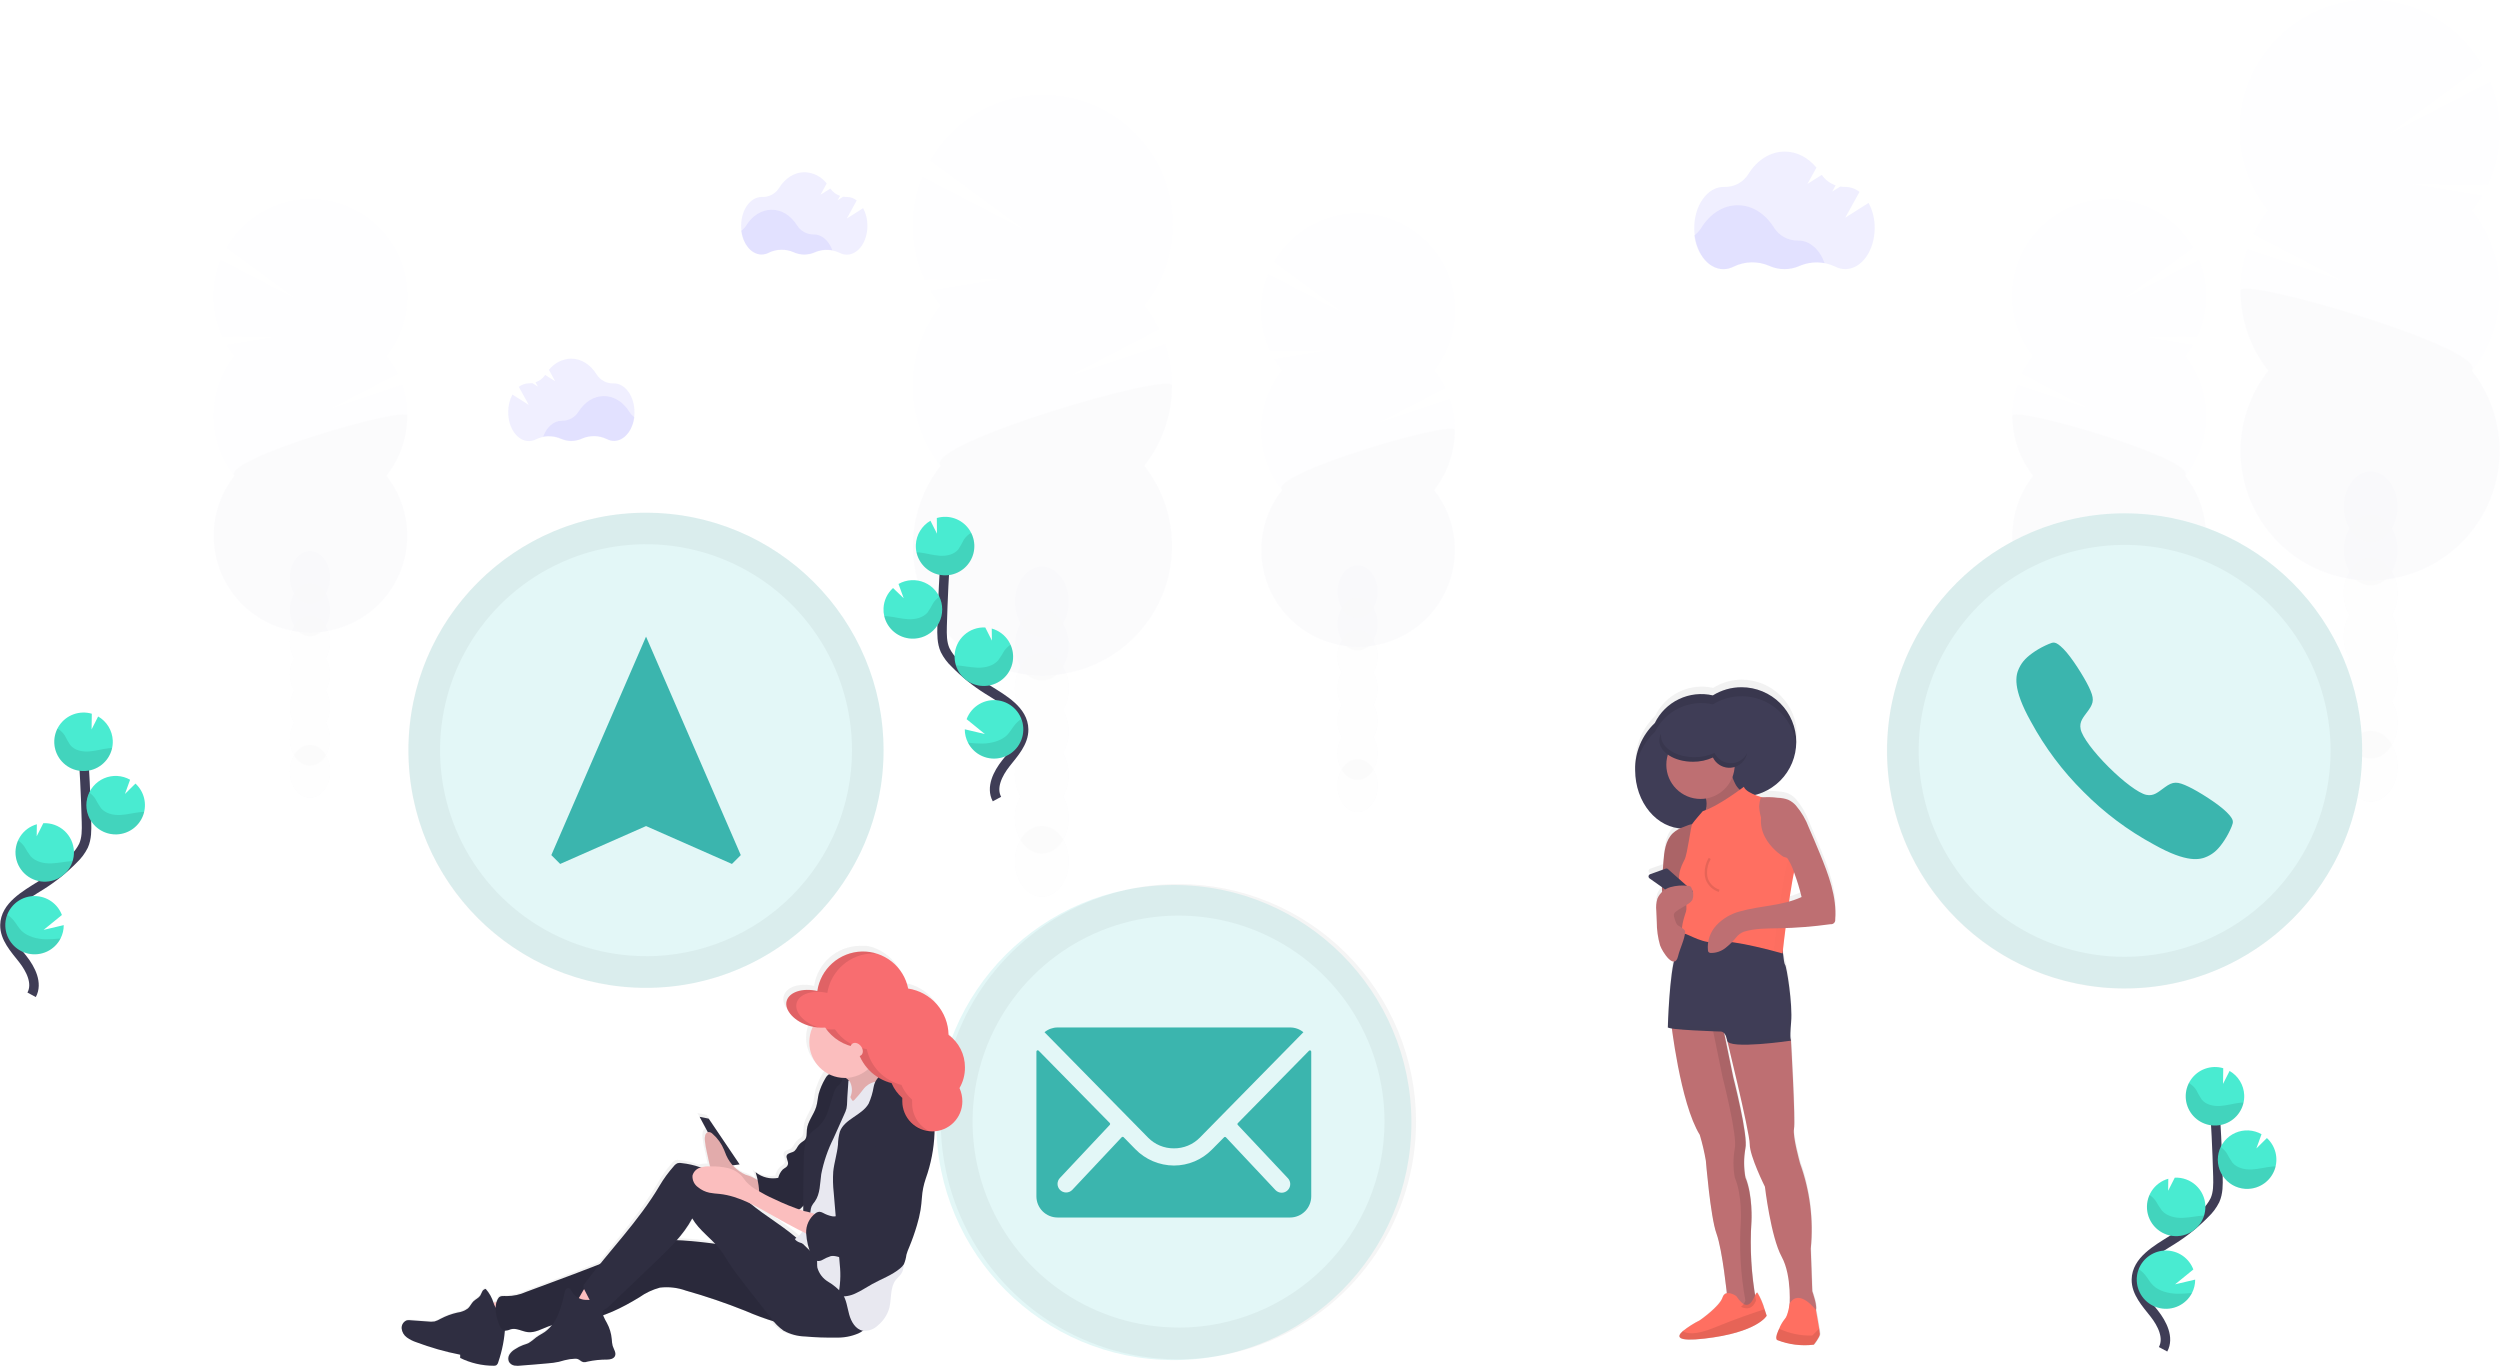 <svg width="1052" height="575" viewBox="0 0 1052 575" fill="none" xmlns="http://www.w3.org/2000/svg">
<g opacity="0.1">
<path opacity="0.1" d="M438.42 377.378C444.705 377.378 449.8 370.707 449.8 362.478C449.8 354.249 444.705 347.578 438.42 347.578C432.135 347.578 427.04 354.249 427.04 362.478C427.04 370.707 432.135 377.378 438.42 377.378Z" fill="#3F3D56"/>
<path opacity="0.1" d="M447.43 298.728C449.017 295.957 449.839 292.812 449.81 289.618C449.81 281.388 444.71 274.718 438.42 274.718C432.13 274.718 427 281.408 427 289.638C426.971 292.832 427.792 295.977 429.38 298.748C427.82 301.529 427 304.665 427 307.853C427 311.042 427.82 314.177 429.38 316.958C427.82 319.739 427 322.875 427 326.063C427 329.252 427.82 332.387 429.38 335.168C427.79 337.939 426.968 341.084 427 344.278C427 352.498 432.1 359.178 438.38 359.178C444.66 359.178 449.77 352.498 449.77 344.278C449.802 341.084 448.98 337.939 447.39 335.168C448.95 332.387 449.769 329.252 449.769 326.063C449.769 322.875 448.95 319.739 447.39 316.958C448.95 314.177 449.769 311.042 449.769 307.853C449.769 304.665 448.95 301.529 447.39 298.748L447.43 298.728Z" fill="#3F3D56"/>
<path opacity="0.1" d="M438.42 286.328C444.705 286.328 449.8 279.657 449.8 271.428C449.8 263.199 444.705 256.528 438.42 256.528C432.135 256.528 427.04 263.199 427.04 271.428C427.04 279.657 432.135 286.328 438.42 286.328Z" fill="#3F3D56"/>
<path opacity="0.1" d="M438.42 268.118C444.705 268.118 449.8 261.447 449.8 253.218C449.8 244.989 444.705 238.318 438.42 238.318C432.135 238.318 427.04 244.989 427.04 253.218C427.04 261.447 432.135 268.118 438.42 268.118Z" fill="#3F3D56"/>
<path opacity="0.1" d="M395.82 128.588C394.261 126.611 392.844 124.526 391.58 122.348L421.48 117.438L389.14 117.678C386.044 110.924 384.358 103.609 384.186 96.181C384.014 88.753 385.36 81.368 388.14 74.478L431.53 96.988L391.53 67.568C395.249 61.031 400.28 55.333 406.307 50.834C412.334 46.334 419.226 43.13 426.551 41.423C433.876 39.716 441.475 39.543 448.87 40.914C456.265 42.285 463.297 45.171 469.522 49.391C475.748 53.611 481.034 59.073 485.047 65.434C489.06 71.795 491.714 78.918 492.842 86.354C493.97 93.79 493.547 101.379 491.6 108.644C489.653 115.909 486.225 122.692 481.53 128.568C483.955 131.648 486.04 134.981 487.75 138.508L448.92 158.728L490.31 144.838C493.219 153.43 493.939 162.612 492.404 171.552C490.869 180.493 487.128 188.909 481.52 196.038C487.846 204.08 491.782 213.74 492.877 223.913C493.972 234.086 492.182 244.362 487.712 253.566C483.242 262.769 476.272 270.53 467.6 275.959C458.927 281.388 448.902 284.267 438.67 284.267C428.438 284.267 418.413 281.388 409.74 275.959C401.068 270.53 394.098 262.769 389.628 253.566C385.158 244.362 383.368 234.086 384.463 223.913C385.558 213.74 389.494 204.08 395.82 196.038C388.26 186.428 384.149 174.556 384.149 162.328C384.149 150.101 388.26 138.228 395.82 128.618V128.588Z" fill="#6C63FF"/>
<path opacity="0.1" d="M493.19 162.298C493.21 174.529 489.097 186.408 481.52 196.008C487.846 204.05 491.782 213.71 492.877 223.883C493.972 234.056 492.182 244.332 487.712 253.536C483.242 262.739 476.272 270.5 467.6 275.929C458.927 281.358 448.902 284.237 438.67 284.237C428.438 284.237 418.413 281.358 409.74 275.929C401.068 270.5 394.098 262.739 389.628 253.536C385.158 244.332 383.368 234.056 384.463 223.883C385.558 213.71 389.494 204.05 395.82 196.008C388.51 186.728 493.19 156.178 493.19 162.298Z" fill="black"/>
</g>
<g opacity="0.1">
<path opacity="0.1" d="M571.28 341.748C575.98 341.748 579.79 336.765 579.79 330.618C579.79 324.471 575.98 319.488 571.28 319.488C566.58 319.488 562.77 324.471 562.77 330.618C562.77 336.765 566.58 341.748 571.28 341.748Z" fill="#3F3D56"/>
<path opacity="0.1" d="M578 282.988C579.183 280.919 579.794 278.572 579.77 276.188C579.77 270.038 575.96 265.048 571.27 265.048C566.58 265.048 562.76 270.048 562.76 276.188C562.734 278.573 563.349 280.922 564.54 282.988C563.373 285.067 562.76 287.41 562.76 289.793C562.76 292.177 563.373 294.52 564.54 296.598C563.373 298.677 562.76 301.02 562.76 303.403C562.76 305.787 563.373 308.13 564.54 310.208C563.349 312.275 562.734 314.623 562.76 317.008C562.76 323.158 566.57 328.148 571.27 328.148C575.97 328.148 579.77 323.148 579.77 317.008C579.794 314.625 579.183 312.278 578 310.208C579.158 308.127 579.765 305.785 579.765 303.403C579.765 301.022 579.158 298.68 578 296.598C579.158 294.517 579.765 292.175 579.765 289.793C579.765 287.412 579.158 285.07 578 282.988V282.988Z" fill="#3F3D56"/>
<path opacity="0.1" d="M571.28 273.708C575.98 273.708 579.79 268.725 579.79 262.578C579.79 256.431 575.98 251.448 571.28 251.448C566.58 251.448 562.77 256.431 562.77 262.578C562.77 268.725 566.58 273.708 571.28 273.708Z" fill="#3F3D56"/>
<path opacity="0.1" d="M571.28 260.098C575.98 260.098 579.79 255.115 579.79 248.968C579.79 242.821 575.98 237.838 571.28 237.838C566.58 237.838 562.77 242.821 562.77 248.968C562.77 255.115 566.58 260.098 571.28 260.098Z" fill="#3F3D56"/>
<path opacity="0.1" d="M539.44 155.838C538.272 154.364 537.213 152.806 536.27 151.178L558.62 147.508L534.45 147.688C532.131 142.642 530.866 137.176 530.732 131.624C530.598 126.072 531.598 120.551 533.67 115.398L566.1 132.228L536.19 110.228C538.987 105.377 542.754 101.153 547.257 97.823C551.759 94.492 556.899 92.124 562.357 90.869C567.815 89.613 573.473 89.496 578.978 90.525C584.483 91.553 589.717 93.706 594.353 96.848C598.989 99.989 602.928 104.053 605.924 108.785C608.919 113.517 610.907 118.816 611.764 124.35C612.62 129.885 612.327 135.536 610.901 140.952C609.476 146.368 606.95 151.432 603.48 155.828C605.29 158.133 606.849 160.623 608.13 163.258L579.13 178.328L610.06 167.948C612.232 174.369 612.769 181.23 611.622 187.911C610.475 194.591 607.68 200.88 603.49 206.208C608.224 212.216 611.17 219.435 611.993 227.039C612.816 234.643 611.482 242.325 608.144 249.206C604.805 256.087 599.596 261.89 593.114 265.95C586.632 270.009 579.138 272.162 571.49 272.162C563.842 272.162 556.348 270.009 549.865 265.95C543.383 261.89 538.175 256.087 534.836 249.206C531.498 242.325 530.163 234.643 530.986 227.039C531.809 219.435 534.756 212.216 539.49 206.208C533.84 199.027 530.769 190.155 530.769 181.018C530.769 171.881 533.84 163.01 539.49 155.828L539.44 155.838Z" fill="#6C63FF"/>
<path opacity="0.1" d="M612.2 181.028C612.213 190.168 609.141 199.044 603.48 206.218C608.213 212.226 611.16 219.445 611.983 227.049C612.806 234.653 611.472 242.335 608.133 249.216C604.795 256.097 599.586 261.9 593.104 265.96C586.622 270.019 579.128 272.172 571.48 272.172C563.831 272.172 556.337 270.019 549.855 265.96C543.373 261.9 538.165 256.097 534.826 249.216C531.488 242.335 530.153 234.653 530.976 227.049C531.799 219.445 534.746 212.226 539.48 206.218C534 199.288 612.2 176.458 612.2 181.028Z" fill="black"/>
</g>
<g opacity="0.1">
<path opacity="0.1" d="M997.58 337.378C1003.87 337.378 1008.96 330.707 1008.96 322.478C1008.96 314.249 1003.87 307.578 997.58 307.578C991.295 307.578 986.2 314.249 986.2 322.478C986.2 330.707 991.295 337.378 997.58 337.378Z" fill="#3F3D56"/>
<path opacity="0.1" d="M988.57 258.728C986.983 255.957 986.161 252.812 986.19 249.618C986.19 241.388 991.29 234.718 997.58 234.718C1003.87 234.718 1008.96 241.388 1008.96 249.618C1008.99 252.812 1008.17 255.957 1006.58 258.728C1008.14 261.509 1008.96 264.645 1008.96 267.833C1008.96 271.022 1008.14 274.157 1006.58 276.938C1008.14 279.719 1008.96 282.855 1008.96 286.043C1008.96 289.232 1008.14 292.367 1006.58 295.148C1008.17 297.919 1008.99 301.064 1008.96 304.258C1008.96 312.478 1003.86 319.158 997.58 319.158C991.3 319.158 986.19 312.478 986.19 304.258C986.158 301.064 986.98 297.919 988.57 295.148C987.01 292.367 986.191 289.232 986.191 286.043C986.191 282.855 987.01 279.719 988.57 276.938C987.01 274.157 986.191 271.022 986.191 267.833C986.191 264.645 987.01 261.509 988.57 258.728V258.728Z" fill="#3F3D56"/>
<path opacity="0.1" d="M997.58 246.328C1003.87 246.328 1008.96 239.657 1008.96 231.428C1008.96 223.199 1003.87 216.528 997.58 216.528C991.295 216.528 986.2 223.199 986.2 231.428C986.2 239.657 991.295 246.328 997.58 246.328Z" fill="#3F3D56"/>
<path opacity="0.1" d="M997.58 228.118C1003.87 228.118 1008.96 221.447 1008.96 213.218C1008.96 204.989 1003.87 198.318 997.58 198.318C991.295 198.318 986.2 204.989 986.2 213.218C986.2 221.447 991.295 228.118 997.58 228.118Z" fill="#3F3D56"/>
<path opacity="0.1" d="M1040.18 88.588C1041.74 86.612 1043.16 84.526 1044.42 82.348L1014.52 77.438L1046.86 77.678C1049.96 70.924 1051.64 63.609 1051.81 56.181C1051.99 48.753 1050.64 41.368 1047.86 34.478L1004.47 56.988L1044.47 27.568C1040.75 21.031 1035.72 15.333 1029.69 10.834C1023.67 6.334 1016.77 3.13 1009.45 1.423C1002.12 -0.284 994.526 -0.457 987.13 0.914C979.735 2.285 972.704 5.171 966.478 9.391C960.252 13.611 954.966 19.073 950.953 25.434C946.94 31.795 944.286 38.918 943.158 46.354C942.031 53.79 942.453 61.379 944.4 68.644C946.347 75.909 949.775 82.692 954.47 88.568C952.046 91.648 949.96 94.981 948.25 98.508L987.08 118.728L945.69 104.838C942.781 113.43 942.061 122.612 943.596 131.552C945.131 140.493 948.872 148.909 954.48 156.038C948.154 164.08 944.218 173.74 943.123 183.913C942.028 194.086 943.818 204.362 948.288 213.566C952.758 222.769 959.728 230.53 968.4 235.959C977.073 241.388 987.098 244.267 997.33 244.267C1007.56 244.267 1017.59 241.388 1026.26 235.959C1034.93 230.53 1041.9 222.769 1046.37 213.566C1050.84 204.362 1052.63 194.086 1051.54 183.913C1050.44 173.74 1046.51 164.08 1040.18 156.038C1047.74 146.428 1051.85 134.556 1051.85 122.328C1051.85 110.101 1047.74 98.228 1040.18 88.618V88.588Z" fill="#6C63FF"/>
<path opacity="0.1" d="M942.81 122.298C942.79 134.529 946.903 146.408 954.48 156.008C948.154 164.05 944.218 173.71 943.123 183.883C942.028 194.056 943.818 204.332 948.288 213.536C952.758 222.739 959.728 230.5 968.4 235.929C977.073 241.358 987.098 244.237 997.33 244.237C1007.56 244.237 1017.59 241.358 1026.26 235.929C1034.93 230.5 1041.9 222.739 1046.37 213.536C1050.84 204.332 1052.63 194.056 1051.54 183.883C1050.44 173.71 1046.51 164.05 1040.18 156.008C1047.49 146.728 942.81 116.178 942.81 122.298Z" fill="black"/>
</g>
<g opacity="0.1">
<path opacity="0.1" d="M887.72 335.748C892.42 335.748 896.23 330.765 896.23 324.618C896.23 318.471 892.42 313.488 887.72 313.488C883.02 313.488 879.21 318.471 879.21 324.618C879.21 330.765 883.02 335.748 887.72 335.748Z" fill="#3F3D56"/>
<path opacity="0.1" d="M881 276.988C879.817 274.919 879.206 272.572 879.23 270.188C879.23 264.038 883.04 259.048 887.73 259.048C892.42 259.048 896.24 264.048 896.24 270.188C896.266 272.573 895.651 274.922 894.46 276.988C895.627 279.067 896.24 281.41 896.24 283.793C896.24 286.177 895.627 288.52 894.46 290.598C895.627 292.677 896.24 295.02 896.24 297.403C896.24 299.787 895.627 302.13 894.46 304.208C895.651 306.275 896.266 308.623 896.24 311.008C896.24 317.158 892.43 322.148 887.73 322.148C883.03 322.148 879.23 317.148 879.23 311.008C879.206 308.625 879.817 306.278 881 304.208C879.842 302.127 879.235 299.785 879.235 297.403C879.235 295.022 879.842 292.68 881 290.598C879.842 288.517 879.235 286.175 879.235 283.793C879.235 281.412 879.842 279.07 881 276.988Z" fill="#3F3D56"/>
<path opacity="0.1" d="M887.72 267.708C892.42 267.708 896.23 262.725 896.23 256.578C896.23 250.431 892.42 245.448 887.72 245.448C883.02 245.448 879.21 250.431 879.21 256.578C879.21 262.725 883.02 267.708 887.72 267.708Z" fill="#3F3D56"/>
<path opacity="0.1" d="M887.72 254.098C892.42 254.098 896.23 249.115 896.23 242.968C896.23 236.821 892.42 231.838 887.72 231.838C883.02 231.838 879.21 236.821 879.21 242.968C879.21 249.115 883.02 254.098 887.72 254.098Z" fill="#3F3D56"/>
<path opacity="0.1" d="M919.56 149.838C920.728 148.364 921.787 146.806 922.73 145.178L900.38 141.508L924.55 141.688C926.869 136.642 928.134 131.176 928.268 125.624C928.402 120.072 927.402 114.551 925.33 109.398L892.9 126.228L922.81 104.228C920.013 99.377 916.245 95.153 911.743 91.823C907.241 88.492 902.101 86.124 896.643 84.869C891.185 83.613 885.527 83.496 880.022 84.525C874.517 85.553 869.283 87.706 864.647 90.848C860.01 93.989 856.072 98.053 853.076 102.785C850.081 107.517 848.093 112.816 847.236 118.35C846.38 123.885 846.673 129.536 848.099 134.952C849.524 140.368 852.05 145.432 855.52 149.828C853.71 152.133 852.151 154.623 850.87 157.258L879.87 172.328L849 161.958C846.827 168.379 846.29 175.24 847.438 181.921C848.585 188.601 851.38 194.89 855.57 200.218C850.836 206.226 847.889 213.445 847.066 221.049C846.244 228.653 847.578 236.335 850.916 243.216C854.255 250.097 859.463 255.9 865.946 259.96C872.428 264.019 879.922 266.172 887.57 266.172C895.218 266.172 902.712 264.019 909.194 259.96C915.676 255.9 920.885 250.097 924.224 243.216C927.562 236.335 928.896 228.653 928.073 221.049C927.25 213.445 924.304 206.226 919.57 200.218C925.22 193.037 928.291 184.165 928.291 175.028C928.291 165.891 925.22 157.019 919.57 149.838H919.56Z" fill="#6C63FF"/>
<path opacity="0.1" d="M846.8 175.028C846.786 184.168 849.859 193.044 855.52 200.218C850.786 206.226 847.839 213.445 847.016 221.049C846.193 228.653 847.528 236.335 850.866 243.216C854.205 250.097 859.413 255.9 865.895 259.96C872.377 264.019 879.871 266.172 887.52 266.172C895.168 266.172 902.662 264.019 909.144 259.96C915.626 255.9 920.835 250.097 924.173 243.216C927.512 236.335 928.846 228.653 928.023 221.049C927.2 213.445 924.254 206.226 919.52 200.218C925 193.288 846.8 170.458 846.8 175.028Z" fill="black"/>
</g>
<g opacity="0.1">
<path opacity="0.1" d="M130.44 335.748C135.14 335.748 138.95 330.765 138.95 324.618C138.95 318.471 135.14 313.488 130.44 313.488C125.74 313.488 121.93 318.471 121.93 324.618C121.93 330.765 125.74 335.748 130.44 335.748Z" fill="#3F3D56"/>
<path opacity="0.1" d="M137.17 276.988C138.353 274.919 138.964 272.572 138.94 270.188C138.94 264.038 135.14 259.048 130.44 259.048C125.74 259.048 121.93 264.048 121.93 270.188C121.909 272.573 122.524 274.92 123.71 276.988C122.543 279.067 121.931 281.41 121.931 283.793C121.931 286.177 122.543 288.52 123.71 290.598C122.543 292.677 121.931 295.02 121.931 297.403C121.931 299.787 122.543 302.13 123.71 304.208C122.524 306.277 121.909 308.624 121.93 311.008C121.93 317.158 125.74 322.148 130.44 322.148C135.14 322.148 138.94 317.148 138.94 311.008C138.964 308.625 138.353 306.278 137.17 304.208C138.328 302.127 138.935 299.785 138.935 297.403C138.935 295.022 138.328 292.68 137.17 290.598C138.328 288.517 138.935 286.175 138.935 283.793C138.935 281.412 138.328 279.07 137.17 276.988V276.988Z" fill="#3F3D56"/>
<path opacity="0.1" d="M130.44 267.708C135.14 267.708 138.95 262.725 138.95 256.578C138.95 250.431 135.14 245.448 130.44 245.448C125.74 245.448 121.93 250.431 121.93 256.578C121.93 262.725 125.74 267.708 130.44 267.708Z" fill="#3F3D56"/>
<path opacity="0.1" d="M130.44 254.098C135.14 254.098 138.95 249.115 138.95 242.968C138.95 236.821 135.14 231.838 130.44 231.838C125.74 231.838 121.93 236.821 121.93 242.968C121.93 249.115 125.74 254.098 130.44 254.098Z" fill="#3F3D56"/>
<path opacity="0.1" d="M98.6 149.838C97.436 148.361 96.376 146.804 95.43 145.178L117.78 141.508L93.61 141.688C91.291 136.642 90.026 131.176 89.892 125.624C89.758 120.072 90.758 114.551 92.83 109.398L125.26 126.228L95.35 104.228C98.147 99.377 101.915 95.153 106.417 91.823C110.919 88.492 116.059 86.124 121.517 84.869C126.975 83.613 132.633 83.496 138.138 84.525C143.643 85.553 148.877 87.706 153.513 90.848C158.15 93.989 162.088 98.053 165.084 102.785C168.08 107.517 170.068 112.816 170.924 118.35C171.78 123.885 171.487 129.536 170.061 134.952C168.636 140.368 166.11 145.432 162.64 149.828C164.457 152.128 166.016 154.619 167.29 157.258L138.29 172.328L169.22 161.948C171.393 168.369 171.93 175.23 170.782 181.911C169.635 188.591 166.84 194.88 162.65 200.208C167.384 206.216 170.331 213.435 171.154 221.039C171.977 228.643 170.642 236.325 167.304 243.206C163.965 250.087 158.757 255.89 152.275 259.95C145.792 264.009 138.299 266.162 130.65 266.162C123.002 266.162 115.508 264.009 109.026 259.95C102.544 255.89 97.335 250.087 93.996 243.206C90.658 236.325 89.324 228.643 90.147 221.039C90.97 213.435 93.916 206.216 98.65 200.208C93.001 193.027 89.929 184.155 89.929 175.018C89.929 165.881 93.001 157.01 98.65 149.828L98.6 149.838Z" fill="#6C63FF"/>
<path opacity="0.1" d="M171.36 175.028C171.374 184.168 168.301 193.044 162.64 200.218C167.374 206.226 170.321 213.445 171.144 221.049C171.967 228.653 170.632 236.335 167.294 243.216C163.955 250.097 158.747 255.9 152.265 259.96C145.783 264.019 138.289 266.172 130.64 266.172C122.992 266.172 115.498 264.019 109.016 259.96C102.534 255.9 97.325 250.097 93.987 243.216C90.648 236.335 89.314 228.653 90.137 221.049C90.96 213.445 93.906 206.226 98.64 200.218C93.14 193.288 171.36 170.458 171.36 175.028Z" fill="black"/>
</g>
<path opacity="0.1" d="M767.79 110.728C764.22 110.054 760.53 110.458 757.19 111.888C755.185 112.782 753.015 113.243 750.82 113.243C748.625 113.243 746.455 112.782 744.45 111.888C742.078 110.847 739.508 110.334 736.918 110.384C734.328 110.434 731.78 111.046 729.45 112.178C728.123 112.884 726.643 113.254 725.14 113.258C719.06 113.258 714.01 107.138 712.96 99.068C714.156 98.177 715.174 97.067 715.96 95.798C719.52 90.058 725.03 86.368 731.23 86.368C737.43 86.368 742.87 90.008 746.43 95.688C747.49 97.404 748.977 98.817 750.745 99.788C752.513 100.759 754.503 101.255 756.52 101.228H756.68C761.57 101.178 765.76 105.058 767.79 110.728Z" fill="#6C63FF"/>
<path opacity="0.1" d="M786.3 85.378L776.48 91.598L782.48 80.758C780.79 79.413 778.7 78.671 776.54 78.648H776.38C775.71 78.657 775.041 78.607 774.38 78.498L771 80.608L772.43 78.008C770.067 77.191 768.025 75.643 766.6 73.588L760.6 77.368L764.36 70.528C760.88 66.348 756.18 63.788 751.02 63.788C744.82 63.788 739.31 67.468 735.74 73.208C734.688 74.925 733.2 76.332 731.428 77.287C729.656 78.243 727.662 78.712 725.65 78.648H725.32C718.48 78.648 712.94 86.398 712.94 95.958C712.94 105.518 718.48 113.278 725.32 113.278C726.822 113.268 728.3 112.898 729.63 112.198C731.959 111.063 734.507 110.449 737.097 110.397C739.687 110.345 742.258 110.857 744.63 111.898C746.633 112.798 748.804 113.263 751 113.263C753.196 113.263 755.367 112.798 757.37 111.898C759.723 110.881 762.268 110.38 764.831 110.43C767.395 110.48 769.918 111.08 772.23 112.188C773.545 112.877 775.006 113.24 776.49 113.248C783.33 113.248 788.87 105.488 788.87 95.928C788.911 92.252 788.027 88.624 786.3 85.378V85.378Z" fill="#6C63FF"/>
<path opacity="0.1" d="M350.26 105.318C347.758 104.846 345.171 105.128 342.83 106.128C341.428 106.755 339.91 107.078 338.375 107.078C336.84 107.078 335.322 106.755 333.92 106.128C332.261 105.4 330.463 105.041 328.652 105.077C326.84 105.114 325.058 105.544 323.43 106.338C322.503 106.822 321.475 107.079 320.43 107.088C316.18 107.088 312.64 102.808 311.9 97.158C312.748 96.537 313.471 95.759 314.03 94.868C316.52 90.868 320.38 88.268 324.72 88.268C329.06 88.268 332.87 90.818 335.36 94.788C336.103 95.99 337.145 96.979 338.384 97.659C339.623 98.339 341.017 98.686 342.43 98.668H342.54C345.9 98.648 348.83 101.368 350.26 105.318Z" fill="#6C63FF"/>
<path opacity="0.1" d="M363.21 87.588L356.34 91.948L360.51 84.358C359.331 83.415 357.87 82.894 356.36 82.878H356.24C355.764 82.887 355.289 82.85 354.82 82.768L352.49 84.248L353.49 82.428C351.838 81.854 350.41 80.772 349.41 79.338L345.24 81.978L347.88 77.198C346.771 75.767 345.358 74.6 343.743 73.781C342.127 72.963 340.35 72.515 338.54 72.468C334.2 72.468 330.34 75.048 327.85 79.068C327.112 80.27 326.069 81.256 324.828 81.925C323.586 82.594 322.19 82.923 320.78 82.878H320.55C315.76 82.878 311.88 88.298 311.88 94.998C311.88 101.698 315.76 107.118 320.55 107.118C321.596 107.11 322.626 106.85 323.55 106.358C325.178 105.568 326.958 105.141 328.768 105.107C330.577 105.072 332.373 105.431 334.03 106.158C335.44 106.802 336.97 107.142 338.52 107.158C340.046 107.156 341.554 106.836 342.95 106.218C344.597 105.506 346.377 105.155 348.172 105.189C349.966 105.224 351.732 105.643 353.35 106.418C354.276 106.903 355.305 107.157 356.35 107.158C361.13 107.158 365.01 101.728 365.01 95.038C365.05 92.443 364.431 89.879 363.21 87.588V87.588Z" fill="#6C63FF"/>
<path opacity="0.1" d="M228.59 183.728C231.089 183.257 233.672 183.538 236.01 184.538C237.413 185.165 238.933 185.489 240.47 185.489C242.007 185.489 243.526 185.165 244.93 184.538C246.589 183.811 248.386 183.452 250.197 183.487C252.008 183.521 253.79 183.948 255.42 184.738C256.344 185.231 257.373 185.492 258.42 185.498C262.67 185.498 266.21 181.208 266.94 175.558C266.092 174.939 265.372 174.161 264.82 173.268C262.32 169.268 258.46 166.678 254.13 166.678C249.8 166.678 245.98 169.218 243.48 173.198C242.737 174.399 241.697 175.387 240.46 176.066C239.223 176.746 237.831 177.095 236.42 177.078H236.31C232.94 177.098 230 179.808 228.59 183.728Z" fill="#6C63FF"/>
<path opacity="0.1" d="M215.63 166.028L222.51 170.388L218.33 162.808C219.512 161.862 220.976 161.337 222.49 161.318H222.6C223.079 161.325 223.557 161.292 224.03 161.218L226.36 162.688L225.36 160.878C227.008 160.303 228.432 159.221 229.43 157.788L233.6 160.428L231 155.638C232.109 154.208 233.523 153.043 235.138 152.226C236.754 151.41 238.53 150.963 240.34 150.918C244.67 150.918 248.54 153.498 251.03 157.518C251.767 158.719 252.808 159.703 254.048 160.372C255.288 161.041 256.682 161.371 258.09 161.328H258.33C263.11 161.328 266.99 166.758 266.99 173.448C266.99 180.138 263.11 185.568 258.33 185.568C257.284 185.564 256.255 185.307 255.33 184.818C253.701 184.024 251.92 183.594 250.108 183.558C248.297 183.521 246.499 183.88 244.84 184.608C243.435 185.257 241.907 185.598 240.36 185.608C238.831 185.607 237.319 185.287 235.92 184.668C234.275 183.956 232.496 183.605 230.703 183.64C228.911 183.674 227.146 184.093 225.53 184.868C224.604 185.353 223.575 185.607 222.53 185.608C217.74 185.608 213.86 180.188 213.86 173.488C213.813 170.893 214.422 168.327 215.63 166.028V166.028Z" fill="#6C63FF"/>
<path d="M13.31 418.618C15.92 413.778 12.96 407.858 9.56 403.548C6.16 399.238 2 394.728 2.09 389.258C2.22 381.368 10.6 376.698 17.29 372.518C22.258 369.403 26.84 365.711 30.94 361.518C32.655 359.905 34.073 358.002 35.13 355.898C36.52 352.818 36.48 349.298 36.39 345.898C36.097 334.638 35.54 323.385 34.72 312.138" stroke="#3F3D56" stroke-width="4" stroke-miterlimit="10"/>
<path d="M47.45 311.578C47.353 309.516 46.74 307.51 45.665 305.747C44.59 303.984 43.089 302.519 41.3 301.488L38.54 306.938L38.63 300.338C36.127 299.601 33.455 299.679 30.998 300.56C28.542 301.44 26.429 303.079 24.965 305.238C23.5 307.398 22.76 309.967 22.851 312.574C22.941 315.182 23.858 317.694 25.469 319.746C27.08 321.799 29.301 323.287 31.812 323.995C34.324 324.703 36.995 324.595 39.441 323.686C41.887 322.777 43.981 321.115 45.42 318.939C46.86 316.762 47.571 314.185 47.45 311.578Z" fill="#49EBD1"/>
<path d="M25.49 394.898C24.252 397.305 22.254 399.237 19.808 400.394C17.361 401.552 14.601 401.871 11.954 401.301C9.308 400.732 6.923 399.306 5.169 397.245C3.415 395.184 2.389 392.602 2.25 389.898C2.158 388.194 2.431 386.489 3.05 384.898C3.956 382.578 5.545 380.588 7.606 379.189C9.667 377.79 12.104 377.048 14.595 377.063C17.085 377.077 19.514 377.845 21.558 379.268C23.604 380.69 25.17 382.698 26.05 385.028L18.36 391.288L26.82 389.288C26.83 391.238 26.374 393.161 25.49 394.898V394.898Z" fill="#49EBD1"/>
<path d="M19.41 370.998C16.389 371.141 13.421 370.166 11.073 368.26C8.725 366.354 7.16 363.65 6.678 360.665C6.196 357.679 6.83 354.62 8.459 352.072C10.088 349.524 12.598 347.664 15.51 346.848L15.44 351.918L18.23 346.398C19.845 346.323 21.46 346.566 22.981 347.115C24.502 347.663 25.9 348.506 27.096 349.594C28.291 350.683 29.261 351.997 29.949 353.46C30.637 354.924 31.029 356.508 31.105 358.123C31.18 359.739 30.937 361.353 30.389 362.874C29.84 364.395 28.998 365.794 27.909 366.989C26.82 368.185 25.507 369.154 24.043 369.842C22.58 370.53 20.995 370.923 19.38 370.998H19.41Z" fill="#49EBD1"/>
<path d="M49.3 351.108C47.391 351.207 45.486 350.86 43.735 350.095C41.984 349.329 40.435 348.167 39.211 346.699C37.987 345.231 37.121 343.498 36.683 341.638C36.245 339.778 36.245 337.841 36.685 335.981C37.125 334.122 37.992 332.39 39.217 330.923C40.443 329.456 41.992 328.295 43.744 327.531C45.496 326.767 47.402 326.421 49.31 326.522C51.219 326.622 53.078 327.165 54.74 328.108L52.57 334.108L57 329.728C58.792 331.371 60.057 333.508 60.636 335.868C61.216 338.229 61.083 340.709 60.255 342.994C59.428 345.28 57.941 347.269 55.985 348.711C54.028 350.153 51.688 350.984 49.26 351.098L49.3 351.108Z" fill="#49EBD1"/>
<path opacity="0.1" d="M45.79 314.858C42.95 315.168 40.19 316.048 37.33 316.228C34.47 316.408 31.33 315.718 29.55 313.508C28.713 312.221 27.952 310.885 27.27 309.508C26.493 308.295 25.428 307.292 24.17 306.588C23.374 308.148 22.919 309.861 22.838 311.61C22.756 313.36 23.048 315.107 23.696 316.735C24.343 318.362 25.33 319.833 26.592 321.049C27.853 322.264 29.359 323.197 31.009 323.784C32.66 324.371 34.416 324.599 36.162 324.452C37.907 324.306 39.602 323.789 41.131 322.936C42.661 322.082 43.991 320.912 45.032 319.504C46.074 318.096 46.803 316.481 47.17 314.768C46.72 314.778 46.25 314.808 45.79 314.858Z" fill="black"/>
<path opacity="0.1" d="M49.3 351.108C47.177 351.209 45.065 350.758 43.168 349.8C41.272 348.842 39.655 347.41 38.476 345.642C37.297 343.874 36.596 341.831 36.441 339.712C36.285 337.593 36.681 335.469 37.59 333.548C38.566 334.208 39.405 335.05 40.06 336.028C40.795 337.43 41.61 338.789 42.5 340.098C44.42 342.348 47.7 343.098 50.67 342.948C53.64 342.798 56.51 341.948 59.47 341.698C59.88 341.698 60.29 341.638 60.71 341.628C60.097 344.234 58.652 346.569 56.593 348.28C54.534 349.991 51.974 350.984 49.3 351.108Z" fill="black"/>
<path opacity="0.1" d="M19.41 370.998C17.309 371.097 15.219 370.656 13.337 369.716C11.455 368.777 9.846 367.372 8.661 365.634C7.477 363.897 6.758 361.884 6.572 359.79C6.386 357.695 6.74 355.588 7.6 353.668C8.615 354.336 9.499 355.184 10.21 356.168C11.016 357.604 11.908 358.99 12.88 360.318C14.95 362.628 18.45 363.448 21.59 363.318C24.73 363.188 27.59 362.508 30.59 362.318C29.843 364.738 28.37 366.869 26.37 368.422C24.369 369.975 21.939 370.875 19.41 370.998Z" fill="black"/>
<path opacity="0.1" d="M25.49 394.898C24.252 397.305 22.254 399.237 19.808 400.394C17.361 401.552 14.601 401.871 11.954 401.301C9.308 400.732 6.923 399.306 5.169 397.245C3.415 395.184 2.389 392.602 2.25 389.898C2.158 388.194 2.431 386.489 3.05 384.898C4.064 385.564 4.974 386.376 5.75 387.308C6.92 388.728 7.69 390.308 9.05 391.678C11.56 394.148 15.63 395.168 19.24 395.258C21.329 395.265 23.416 395.145 25.49 394.898V394.898Z" fill="black"/>
<path d="M910.221 567.781C912.831 562.941 909.871 557.021 906.471 552.711C903.071 548.401 898.911 543.891 899.001 538.421C899.131 530.531 907.511 525.861 914.201 521.681C919.17 518.566 923.751 514.874 927.851 510.681C929.566 509.067 930.984 507.165 932.041 505.061C933.431 501.981 933.391 498.461 933.301 495.061C933.008 483.801 932.451 472.548 931.631 461.301" stroke="#3F3D56" stroke-width="4" stroke-miterlimit="10"/>
<path d="M944.361 460.741C944.265 458.679 943.651 456.673 942.576 454.91C941.502 453.147 940.001 451.682 938.211 450.651L935.451 456.101L935.541 449.501C933.038 448.764 930.366 448.842 927.91 449.722C925.454 450.603 923.341 452.241 921.876 454.401C920.412 456.561 919.671 459.13 919.762 461.737C919.853 464.345 920.769 466.857 922.38 468.909C923.991 470.962 926.212 472.45 928.724 473.158C931.235 473.866 933.907 473.758 936.352 472.849C938.798 471.94 940.892 470.278 942.332 468.101C943.771 465.925 944.482 463.348 944.361 460.741Z" fill="#49EBD1"/>
<path d="M922.401 544.061C921.163 546.468 919.166 548.4 916.719 549.557C914.272 550.715 911.512 551.033 908.866 550.464C906.22 549.895 903.835 548.469 902.08 546.408C900.326 544.347 899.3 541.764 899.161 539.061C899.069 537.357 899.342 535.652 899.961 534.061C900.868 531.741 902.456 529.75 904.517 528.352C906.578 526.953 909.015 526.211 911.506 526.225C913.997 526.239 916.425 527.008 918.47 528.43C920.515 529.852 922.081 531.861 922.961 534.191L915.271 540.451L923.731 538.451C923.741 540.4 923.285 542.324 922.401 544.061V544.061Z" fill="#49EBD1"/>
<path d="M916.321 520.161C913.3 520.304 910.333 519.329 907.984 517.423C905.636 515.517 904.072 512.813 903.59 509.827C903.107 506.842 903.741 503.783 905.37 501.235C906.999 498.687 909.509 496.827 912.421 496.011L912.351 501.081L915.141 495.561C916.757 495.486 918.371 495.729 919.892 496.278C921.413 496.826 922.812 497.669 924.007 498.757C925.203 499.846 926.172 501.16 926.86 502.623C927.548 504.086 927.941 505.671 928.016 507.286C928.092 508.902 927.849 510.516 927.3 512.037C926.752 513.558 925.909 514.957 924.82 516.152C923.732 517.348 922.418 518.317 920.955 519.005C919.491 519.693 917.907 520.086 916.291 520.161H916.321Z" fill="#49EBD1"/>
<path d="M946.211 500.271C944.303 500.37 942.397 500.023 940.646 499.257C938.895 498.492 937.346 497.329 936.122 495.862C934.898 494.394 934.033 492.661 933.594 490.801C933.156 488.941 933.157 487.004 933.597 485.144C934.037 483.284 934.903 481.552 936.129 480.086C937.354 478.619 938.904 477.458 940.656 476.694C942.408 475.93 944.313 475.584 946.222 475.685C948.13 475.785 949.989 476.328 951.651 477.271L949.481 483.271L953.911 478.891C955.703 480.534 956.968 482.67 957.548 485.031C958.127 487.392 957.994 489.871 957.167 492.157C956.339 494.442 954.853 496.432 952.896 497.874C950.939 499.316 948.6 500.147 946.171 500.261L946.211 500.271Z" fill="#49EBD1"/>
<path opacity="0.1" d="M942.702 464.021C939.862 464.331 937.102 465.211 934.242 465.391C931.382 465.571 928.242 464.881 926.462 462.671C925.624 461.383 924.863 460.048 924.182 458.671C923.404 457.458 922.339 456.455 921.082 455.751C920.285 457.311 919.831 459.023 919.749 460.773C919.667 462.523 919.96 464.27 920.607 465.898C921.254 467.525 922.242 468.996 923.503 470.212C924.764 471.427 926.27 472.359 927.921 472.946C929.571 473.533 931.328 473.761 933.073 473.615C934.819 473.469 936.513 472.952 938.043 472.099C939.572 471.245 940.902 470.075 941.944 468.667C942.985 467.258 943.714 465.644 944.082 463.931C943.632 463.941 943.162 463.971 942.702 464.021Z" fill="black"/>
<path opacity="0.1" d="M946.211 500.271C944.089 500.372 941.976 499.921 940.08 498.963C938.183 498.005 936.566 496.573 935.387 494.805C934.209 493.037 933.507 490.994 933.352 488.875C933.197 486.755 933.593 484.632 934.501 482.711C935.477 483.37 936.316 484.213 936.971 485.191C937.707 486.593 938.521 487.952 939.411 489.261C941.331 491.511 944.611 492.261 947.581 492.111C950.551 491.961 953.421 491.111 956.381 490.861C956.791 490.861 957.201 490.801 957.621 490.791C957.009 493.397 955.564 495.732 953.505 497.443C951.446 499.154 948.885 500.146 946.211 500.271Z" fill="black"/>
<path opacity="0.1" d="M916.321 520.161C914.221 520.26 912.13 519.818 910.248 518.879C908.367 517.94 906.757 516.535 905.573 514.797C904.389 513.059 903.669 511.047 903.483 508.952C903.298 506.858 903.652 504.75 904.511 502.831C905.526 503.499 906.41 504.346 907.121 505.331C907.928 506.767 908.819 508.153 909.791 509.481C911.861 511.791 915.361 512.611 918.501 512.481C921.641 512.351 924.501 511.671 927.501 511.481C926.755 513.901 925.281 516.032 923.281 517.585C921.281 519.138 918.851 520.038 916.321 520.161Z" fill="black"/>
<path opacity="0.1" d="M922.401 544.061C921.163 546.468 919.166 548.4 916.719 549.557C914.272 550.715 911.512 551.033 908.866 550.464C906.22 549.895 903.835 548.469 902.08 546.408C900.326 544.347 899.3 541.764 899.161 539.061C899.069 537.357 899.342 535.652 899.961 534.061C900.975 534.727 901.885 535.539 902.661 536.471C903.831 537.891 904.601 539.471 905.961 540.841C908.471 543.311 912.541 544.331 916.151 544.421C918.24 544.428 920.327 544.307 922.401 544.061V544.061Z" fill="black"/>
<path d="M419.52 336.248C416.91 331.418 419.87 325.498 423.28 321.188C426.69 316.878 430.83 312.388 430.74 306.898C430.62 298.998 422.24 294.338 415.54 290.158C410.574 287.045 405.995 283.352 401.9 279.158C400.177 277.553 398.755 275.653 397.7 273.548C396.32 270.458 396.36 266.948 396.44 263.548C396.74 252.288 397.297 241.035 398.11 229.788" stroke="#3F3D56" stroke-width="4" stroke-miterlimit="10"/>
<path d="M385.39 229.218C385.485 227.156 386.097 225.151 387.17 223.388C388.243 221.625 389.742 220.16 391.53 219.128L394.29 224.578L394.21 217.978C395.524 217.596 396.892 217.431 398.26 217.488C400.692 217.602 403.035 218.434 404.994 219.879C406.954 221.324 408.44 223.317 409.266 225.607C410.093 227.897 410.221 230.381 409.636 232.744C409.051 235.107 407.778 237.243 405.979 238.883C404.18 240.523 401.935 241.593 399.528 241.957C397.121 242.321 394.66 241.963 392.456 240.928C390.252 239.894 388.405 238.229 387.147 236.145C385.889 234.061 385.278 231.65 385.39 229.218V229.218Z" fill="#49EBD1"/>
<path d="M407.34 312.538C408.631 315.051 410.746 317.043 413.331 318.181C415.916 319.319 418.813 319.533 421.538 318.788C424.262 318.043 426.647 316.383 428.293 314.088C429.939 311.793 430.746 309.002 430.578 306.182C430.41 303.363 429.278 300.687 427.371 298.603C425.465 296.52 422.899 295.155 420.106 294.739C417.312 294.322 414.461 294.879 412.029 296.315C409.597 297.752 407.733 299.981 406.75 302.628L414.44 308.888L405.98 306.888C405.973 308.854 406.44 310.792 407.34 312.538V312.538Z" fill="#49EBD1"/>
<path d="M413.42 288.638C416.442 288.784 419.412 287.811 421.762 285.906C424.113 284.001 425.679 281.297 426.163 278.31C426.646 275.323 426.013 272.263 424.384 269.714C422.755 267.164 420.243 265.304 417.33 264.488L417.39 269.558L414.6 264.038C411.339 263.878 408.148 265.019 405.729 267.212C403.31 269.404 401.86 272.467 401.7 275.728C401.63 277.149 401.809 278.57 402.23 279.928C402.968 282.358 404.44 284.499 406.443 286.058C408.447 287.618 410.884 288.519 413.42 288.638V288.638Z" fill="#49EBD1"/>
<path d="M383.54 268.728C385.448 268.826 387.353 268.477 389.104 267.711C390.854 266.944 392.402 265.781 393.625 264.313C394.848 262.845 395.712 261.112 396.149 259.252C396.587 257.392 396.585 255.455 396.145 253.596C395.704 251.737 394.837 250.005 393.611 248.539C392.386 247.073 390.836 245.913 389.084 245.149C387.332 244.386 385.427 244.041 383.519 244.141C381.611 244.242 379.752 244.785 378.09 245.728L380.27 251.728L375.79 247.438C374.595 248.521 373.627 249.829 372.94 251.288C372.253 252.747 371.863 254.328 371.79 255.938C371.731 257.077 371.835 258.219 372.1 259.328C372.728 261.925 374.183 264.247 376.247 265.943C378.311 267.638 380.871 268.616 383.54 268.728Z" fill="#49EBD1"/>
<path opacity="0.1" d="M387.05 232.498C389.89 232.808 392.65 233.688 395.5 233.868C398.35 234.048 401.5 233.358 403.29 231.148C404.124 229.86 404.882 228.525 405.56 227.148C406.341 225.934 407.409 224.932 408.67 224.228C409.468 225.789 409.923 227.502 410.006 229.253C410.088 231.003 409.796 232.752 409.149 234.38C408.501 236.009 407.513 237.481 406.251 238.697C404.989 239.913 403.482 240.846 401.83 241.432C400.178 242.019 398.421 242.246 396.674 242.099C394.928 241.951 393.233 241.433 391.703 240.577C390.173 239.722 388.843 238.55 387.803 237.14C386.762 235.729 386.035 234.113 385.67 232.398C386.12 232.408 386.58 232.448 387.05 232.498Z" fill="black"/>
<path opacity="0.1" d="M383.54 268.728C385.661 268.826 387.772 268.373 389.667 267.415C391.562 266.456 393.178 265.024 394.356 263.257C395.534 261.49 396.236 259.448 396.392 257.33C396.549 255.212 396.155 253.09 395.25 251.168C394.271 251.827 393.429 252.67 392.77 253.648C392.034 255.05 391.22 256.409 390.33 257.718C388.42 259.968 385.14 260.718 382.17 260.568C379.2 260.418 376.33 259.568 373.37 259.318C372.96 259.318 372.54 259.258 372.13 259.248C372.741 261.855 374.186 264.191 376.245 265.902C378.304 267.613 380.865 268.605 383.54 268.728V268.728Z" fill="black"/>
<path opacity="0.1" d="M413.42 288.638C415.522 288.74 417.614 288.3 419.497 287.362C421.38 286.424 422.991 285.018 424.176 283.279C425.361 281.541 426.08 279.527 426.265 277.431C426.449 275.335 426.093 273.227 425.23 271.308C424.217 271.974 423.335 272.822 422.63 273.808C421.824 275.244 420.932 276.63 419.96 277.958C417.88 280.268 414.39 281.088 411.24 280.958C408.09 280.828 405.24 280.148 402.24 279.958C402.983 282.38 404.455 284.514 406.456 286.068C408.457 287.621 410.889 288.519 413.42 288.638V288.638Z" fill="black"/>
<path opacity="0.1" d="M407.34 312.538C408.785 315.324 411.239 317.453 414.201 318.489C417.163 319.526 420.409 319.392 423.276 318.115C426.143 316.838 428.413 314.514 429.624 311.619C430.835 308.724 430.894 305.476 429.79 302.538C428.771 303.198 427.861 304.011 427.09 304.948C425.92 306.368 425.09 307.948 423.79 309.318C421.27 311.788 417.21 312.808 413.59 312.898C411.501 312.899 409.414 312.779 407.34 312.538V312.538Z" fill="black"/>
<path d="M894.05 415.92C949.256 415.92 994.01 371.166 994.01 315.96C994.01 260.754 949.256 216 894.05 216C838.844 216 794.09 260.754 794.09 315.96C794.09 371.166 838.844 415.92 894.05 415.92Z" fill="#E3F7F7"/>
<path d="M936.96 341.74C933.48 338.26 925.11 333.01 920.96 331.05C916.17 328.75 914.41 328.79 911.02 331.24C908.2 333.24 906.37 335.17 903.13 334.46C899.89 333.75 893.47 328.91 887.26 322.72C881.05 316.53 876.23 310.15 875.54 306.86C874.85 303.57 876.75 301.78 878.77 298.96C881.21 295.57 881.28 293.81 878.96 289.02C876.96 284.87 871.77 276.52 868.26 273.02C864.75 269.52 863.99 270.29 862.07 271.02C860.094 271.848 858.197 272.852 856.4 274.02C852.92 276.35 850.97 278.29 849.6 281.21C848.23 284.13 846.68 289.55 854.65 303.74C860.53 314.595 867.976 324.525 876.75 333.21V333.21C885.464 342.004 895.428 349.464 906.32 355.35C920.5 363.35 925.93 361.76 928.85 360.4C931.77 359.04 933.71 357.11 936.03 353.6C937.2 351.805 938.204 349.907 939.03 347.93C939.69 346.01 940.47 345.23 936.96 341.74Z" fill="#3BB5AE"/>
<path opacity="0.1" d="M894.05 216.01C874.268 216 854.927 221.858 838.474 232.842C822.022 243.827 809.197 259.444 801.622 277.719C794.047 295.993 792.062 316.104 795.919 335.507C799.776 354.91 809.301 372.732 823.289 386.721C837.278 400.709 855.1 410.234 874.503 414.091C893.906 417.948 914.017 415.963 932.291 408.388C950.566 400.813 966.183 387.988 977.168 371.536C988.152 355.083 994.01 335.742 994 315.96C993.987 289.456 983.452 264.041 964.711 245.299C945.969 226.558 920.554 216.023 894.05 216.01V216.01ZM894.05 402.63C876.908 402.63 860.152 397.547 845.899 388.024C831.646 378.5 820.537 364.964 813.977 349.127C807.418 333.29 805.701 315.864 809.045 299.052C812.39 282.239 820.644 266.796 832.765 254.675C844.886 242.554 860.329 234.3 877.142 230.955C893.954 227.611 911.38 229.328 927.217 235.887C943.054 242.447 956.59 253.556 966.113 267.809C975.637 282.062 980.72 298.818 980.72 315.96C980.72 327.342 978.478 338.612 974.123 349.127C969.767 359.643 963.383 369.197 955.335 377.245C947.287 385.293 937.732 391.677 927.217 396.033C916.702 400.388 905.432 402.63 894.05 402.63Z" fill="black" fill-opacity="0.4"/>
<path d="M493.96 572.328C549.166 572.328 593.92 527.575 593.92 472.368C593.92 417.162 549.166 372.408 493.96 372.408C438.754 372.408 394 417.162 394 472.368C394 527.575 438.754 572.328 493.96 572.328Z" fill="#E3F7F7"/>
<path d="M550.81 442.168L520.88 472.618C520.827 472.669 520.785 472.729 520.757 472.796C520.728 472.863 520.713 472.936 520.713 473.009C520.713 473.081 520.728 473.153 520.757 473.22C520.785 473.288 520.827 473.348 520.88 473.398L541.88 495.728C542.382 496.235 542.724 496.878 542.862 497.578C543 498.277 542.928 499.002 542.656 499.661C542.384 500.32 541.923 500.884 541.331 501.282C540.739 501.68 540.043 501.895 539.33 501.898C538.37 501.896 537.45 501.515 536.77 500.838L515.88 478.588C515.773 478.483 515.63 478.425 515.48 478.425C515.33 478.425 515.187 478.483 515.08 478.588L509.99 483.728C507.906 485.86 505.417 487.553 502.669 488.709C499.922 489.864 496.971 490.459 493.99 490.458C490.953 490.444 487.949 489.825 485.153 488.637C482.358 487.449 479.828 485.716 477.71 483.538L472.82 478.538C472.713 478.433 472.57 478.375 472.42 478.375C472.27 478.375 472.127 478.433 472.02 478.538L451.18 500.738C450.845 501.074 450.446 501.341 450.008 501.523C449.569 501.705 449.1 501.798 448.625 501.798C448.15 501.798 447.68 501.705 447.242 501.523C446.803 501.341 446.405 501.074 446.07 500.738C445.733 500.404 445.465 500.006 445.283 499.567C445.1 499.129 445.006 498.658 445.006 498.183C445.006 497.708 445.1 497.238 445.283 496.8C445.465 496.361 445.733 495.963 446.07 495.628L466.99 473.348C467.083 473.24 467.134 473.101 467.134 472.958C467.134 472.815 467.083 472.677 466.99 472.569L437.06 442.118C436.983 442.041 436.885 441.988 436.778 441.967C436.671 441.946 436.56 441.956 436.459 441.998C436.358 442.04 436.272 442.111 436.212 442.202C436.151 442.293 436.119 442.399 436.12 442.509V503.438C436.128 505.794 437.067 508.05 438.732 509.716C440.398 511.381 442.655 512.321 445.01 512.328H542.88C545.235 512.321 547.492 511.381 549.157 509.716C550.823 508.05 551.762 505.794 551.77 503.438V442.558C551.775 442.445 551.745 442.333 551.683 442.237C551.622 442.142 551.533 442.068 551.427 442.025C551.322 441.982 551.206 441.973 551.096 441.999C550.985 442.024 550.885 442.084 550.81 442.168V442.168Z" fill="#3BB5AE"/>
<path d="M493.96 483.228C495.989 483.248 498.001 482.86 499.877 482.087C501.753 481.314 503.454 480.172 504.88 478.728L548.47 434.358C546.922 433.077 544.979 432.37 542.97 432.358H445.03C443.02 432.365 441.075 433.072 439.53 434.358L483.13 478.728C484.543 480.164 486.229 481.301 488.089 482.074C489.949 482.847 491.946 483.24 493.96 483.228V483.228Z" fill="#3BB5AE"/>
<path d="M271.85 415.678C327.057 415.678 371.81 370.925 371.81 315.718C371.81 260.512 327.057 215.758 271.85 215.758C216.644 215.758 171.89 260.512 171.89 315.718C171.89 370.925 216.644 415.678 271.85 415.678Z" fill="#E3F7F7"/>
<path d="M271.85 267.888L232 359.828L235.72 363.548L271.86 347.608L308 363.548L311.72 359.828L271.85 267.888Z" fill="#3BB5AE"/>
<path opacity="0.1" d="M271.85 215.728C252.07 215.719 232.731 221.575 216.279 232.557C199.828 243.539 187.003 259.154 179.426 277.425C171.85 295.697 169.862 315.805 173.715 335.207C177.568 354.608 187.088 372.431 201.071 386.421C215.055 400.412 232.873 409.941 252.272 413.803C271.672 417.666 291.781 415.688 310.057 408.121C328.332 400.554 343.953 387.737 354.943 371.291C365.934 354.845 371.8 335.509 371.8 315.728C371.8 289.215 361.271 263.788 342.528 245.035C323.785 226.283 298.363 215.742 271.85 215.728V215.728ZM271.85 402.348C254.706 402.348 237.947 397.264 223.693 387.738C209.439 378.213 198.331 364.674 191.772 348.834C185.214 332.994 183.501 315.565 186.849 298.752C190.197 281.938 198.457 266.495 210.583 254.376C222.709 242.257 238.156 234.006 254.972 230.668C271.788 227.329 289.216 229.053 305.052 235.62C320.888 242.188 334.42 253.304 343.938 267.564C353.455 281.823 358.53 298.585 358.52 315.728C358.517 338.713 349.385 360.755 333.131 377.007C316.878 393.259 294.834 402.388 271.85 402.388V402.348Z" fill="black" fill-opacity="0.4"/>
<path opacity="0.1" d="M495.93 372C476.15 371.99 456.811 377.847 440.359 388.829C423.908 399.811 411.083 415.425 403.506 433.697C395.93 451.969 393.942 472.077 397.795 491.478C401.648 510.88 411.168 528.703 425.152 542.693C439.135 556.683 456.953 566.212 476.353 570.075C495.752 573.937 515.861 571.96 534.137 564.393C552.412 556.825 568.033 544.008 579.023 527.562C590.014 511.116 595.88 491.78 595.88 472C595.88 445.487 585.351 420.059 566.608 401.307C547.865 382.555 522.443 372.013 495.93 372V372ZM495.93 558.62C478.786 558.62 462.027 553.536 447.773 544.01C433.52 534.484 422.411 520.945 415.853 505.106C409.294 489.266 407.581 471.837 410.929 455.023C414.277 438.209 422.537 422.766 434.663 410.647C446.789 398.528 462.236 390.278 479.052 386.939C495.868 383.601 513.296 385.324 529.132 391.892C544.968 398.459 558.5 409.576 568.018 423.835C577.535 438.095 582.61 454.856 582.6 472C582.597 494.985 573.465 517.027 557.211 533.279C540.958 549.53 518.915 558.66 495.93 558.66V558.62Z" fill="black" fill-opacity="0.4"/>
<path d="M765.871 356.671C764.395 353.069 762.882 349.477 761.33 345.897C760.051 342.403 758.173 339.158 755.78 336.31C754.87 335.285 753.763 334.454 752.524 333.868C751.161 333.366 749.728 333.08 748.276 333.022C746.063 332.743 743.828 332.683 741.603 332.843C740.74 332.583 739.764 332.241 738.803 331.85C743.619 330.585 747.902 327.806 751.02 323.924C754.137 320.041 755.926 315.26 756.121 310.284C756.121 309.959 756.121 309.617 756.121 309.291C756.134 306.245 755.547 303.227 754.393 300.408C753.24 297.589 751.542 295.025 749.397 292.862C747.253 290.7 744.703 288.98 741.894 287.803C739.085 286.625 736.071 286.013 733.025 286C728.738 285.992 724.535 287.193 720.9 289.467C716.099 288.378 711.071 288.949 706.637 291.086C702.203 293.223 698.624 296.801 696.485 301.235C693.789 303.814 691.659 306.925 690.23 310.372C688.801 313.818 688.104 317.524 688.184 321.254C688.184 321.596 688.184 321.954 688.184 322.28C688.608 334.926 696.778 345.066 707.097 346.092C705.994 346.588 704.982 347.264 704.103 348.094C700.945 351.137 700.424 355.972 700.082 360.366L699.838 363.621L694.369 365.574C694.195 365.637 694.042 365.745 693.925 365.889C693.809 366.032 693.734 366.204 693.709 366.387C693.683 366.57 693.709 366.757 693.782 366.926C693.856 367.096 693.974 367.242 694.125 367.349L699.35 371.076C699.35 371.385 699.35 371.694 699.35 372.004C699.35 372.313 699.35 372.704 699.448 373.062C698.555 373.848 697.863 374.835 697.429 375.942C696.921 377.651 696.76 379.444 696.957 381.216L697.153 385.757C697.127 389.175 697.593 392.579 698.536 395.865C699.22 397.883 702.182 402.749 704.314 402.782C702.345 411.734 701.824 430.614 701.824 430.614C701.58 430.859 702.263 431.086 703.452 431.282C704.623 440.266 708.448 465.462 715.236 476.546C716.304 480.16 717.157 483.834 717.791 487.549C717.791 487.549 719.728 511.491 722.283 518.604C724.464 524.658 726.189 539.6 726.661 543.93C726.219 544.043 725.817 544.277 725.498 544.604C725.179 544.931 724.957 545.34 724.855 545.785C723.569 549.659 715.236 555.551 715.236 555.551C712.681 556.827 710.27 558.371 708.041 560.157C705.421 562.517 705.519 564.649 717.156 563.315C739.617 560.727 743.458 553.549 743.458 553.549C743.458 553.549 743.1 552.344 742.563 550.782C741.877 548.351 740.888 546.015 739.617 543.832C739.292 543.523 738.966 544.043 738.576 544.857C736.881 534.472 736.368 523.929 737.046 513.428C737.046 513.428 737.68 502.425 734.474 494.661C733.76 490.596 733.76 486.438 734.474 482.373C735.76 477.197 729.347 451.952 729.347 451.952L725.669 433.365C726.17 434 726.521 434.74 726.694 435.53L726.792 435.904L726.889 436.441C726.926 436.631 727.016 436.806 727.15 436.946C729.656 447.363 736.525 476.22 736.525 480.452C736.525 485.628 742.938 498.568 742.938 498.568C742.938 498.568 745.493 519.922 749.985 528.321C753.403 534.717 753.485 544.092 753.322 548.226C753.322 548.226 752.557 553.549 751.271 554.835C750.249 556.106 749.431 557.528 748.846 559.05L748.699 559.359C748.699 559.359 746.779 563.249 748.065 563.901C752.956 565.819 758.248 566.485 763.462 565.837C763.462 565.837 766.034 562.582 766.034 561.313C765.98 560.537 765.882 559.766 765.741 559.001C765.269 555.941 764.39 551.124 764.373 551.075C764.911 548.991 762.746 543.197 762.746 543.197L762.095 525.082C763.286 512.816 761.752 500.438 757.603 488.834C757.603 488.834 754.347 477.197 755.047 473.958C755.747 470.719 753.761 436.425 753.761 436.425L753.566 435.937C753.392 433.511 753.458 431.074 753.761 428.661C754.396 420.897 751.841 404.719 751.19 404.084C750.659 402.345 750.352 400.546 750.278 398.729C750.425 397.378 750.864 393.423 751.466 388.508C757.795 388.291 764.107 387.748 770.379 386.88C770.985 386.88 771.568 386.647 772.007 386.229C772.264 385.838 772.395 385.378 772.381 384.911C773.13 375.161 769.566 365.688 765.871 356.671ZM752.964 377.196C753.631 372.557 754.347 368.065 755.063 364.728L755.161 365.021C756.393 368.375 757.426 371.799 758.254 375.275C756.545 376.057 754.776 376.699 752.964 377.196Z" fill="url(#paint0_linear)"/>
<path d="M703.11 429.589C703.11 429.589 706.951 464.143 715.268 477.571C716.337 481.141 717.19 484.772 717.824 488.444C717.824 488.444 719.744 512.109 722.3 519.141C724.855 526.172 726.775 545.378 726.775 545.378C726.775 545.378 735.727 555.599 738.934 547.299C736.92 536.331 736.275 525.156 737.013 514.03C737.013 514.03 737.648 503.157 734.458 495.475C733.744 491.459 733.744 487.349 734.458 483.333C735.727 478.206 729.331 453.271 729.331 453.271L724.22 428.319L703.11 429.589Z" fill="#BE6F72"/>
<path d="M743.41 553.695C743.41 553.695 739.569 560.727 717.189 563.282C705.568 564.6 705.486 562.501 708.107 560.157C710.328 558.391 712.728 556.864 715.268 555.6C715.268 555.6 723.585 549.854 724.855 546.013C726.125 542.172 730.617 545.378 730.617 545.378C737.013 554.965 738.299 542.807 739.569 544.092C740.843 546.239 741.833 548.543 742.515 550.945C743.052 552.491 743.41 553.695 743.41 553.695Z" fill="#FF6F61"/>
<path opacity="0.1" d="M743.41 553.695C743.41 553.695 739.569 560.727 717.189 563.282C705.568 564.6 705.486 562.501 708.107 560.157C709.93 561.312 713.608 561.784 721.014 558.806C731.675 554.444 739.406 551.921 742.515 550.944C743.052 552.491 743.41 553.695 743.41 553.695Z" fill="black"/>
<path opacity="0.1" d="M737.013 514.03C737.013 514.03 737.648 503.157 734.458 495.475C733.744 491.459 733.744 487.349 734.458 483.333C735.727 478.206 729.331 453.271 729.331 453.271L724.22 428.319L719.793 428.58L724.855 453.271C724.855 453.271 731.251 478.206 729.982 483.333C729.268 487.349 729.268 491.459 729.982 495.475C733.237 503.157 732.537 514.03 732.537 514.03C731.799 525.156 732.444 536.331 734.458 547.299C734.111 548.34 733.466 549.257 732.602 549.935C734.979 551.01 737.485 550.961 738.934 547.299C736.92 536.331 736.275 525.156 737.013 514.03V514.03Z" fill="black"/>
<path d="M732.846 289.19C728.578 289.181 724.394 290.371 720.769 292.624C715.983 291.519 710.964 292.068 706.531 294.182C702.097 296.295 698.51 299.848 696.355 304.262C693.67 306.801 691.546 309.873 690.12 313.282C688.693 316.69 687.995 320.36 688.07 324.054C688.07 337.661 697.234 348.68 708.529 348.68C716.668 348.68 723.797 342.885 727.068 334.503C728.948 335.001 730.885 335.253 732.83 335.252C738.938 335.252 744.796 332.825 749.115 328.506C753.434 324.187 755.861 318.329 755.861 312.221C755.861 306.113 753.434 300.255 749.115 295.936C744.796 291.617 738.938 289.19 732.83 289.19H732.846Z" fill="#3F3D56"/>
<path d="M751.727 432.795L753.647 437.906C753.647 437.906 755.568 471.809 754.917 475.016C754.266 478.222 757.489 489.664 757.489 489.664C761.625 501.119 763.154 513.352 761.965 525.472L762.599 543.376C762.599 543.376 765.155 550.407 763.885 551.693C762.616 552.979 752.964 550.554 752.964 550.554C752.964 550.554 754.25 537.126 749.709 528.809C745.168 520.492 742.677 499.381 742.677 499.381C742.677 499.381 736.281 486.588 736.281 481.477C736.281 476.367 726.043 434.781 726.043 434.781L751.727 432.795Z" fill="#BE6F72"/>
<path d="M701.824 432.161C701.824 432.161 702.475 409.13 705.079 402.098C706.405 398.813 707.36 395.39 707.928 391.893C707.928 391.893 746.649 398.892 749.855 396.337C749.855 396.337 750.49 405.289 751.141 405.923C751.792 406.558 754.396 422.558 753.696 430.24C752.997 437.922 753.696 437.906 753.696 437.906C753.696 437.906 727.459 441.747 726.824 437.906C726.19 434.065 724.269 434.081 724.269 434.081C724.269 434.081 700.555 433.365 701.824 432.161Z" fill="#3F3D56"/>
<g opacity="0.1">
<path opacity="0.1" d="M722.934 432.161C722.934 432.161 706.755 431.721 701.873 430.842C701.873 431.672 701.873 432.161 701.873 432.161C700.603 433.43 724.269 434.081 724.269 434.081C724.591 434.111 724.897 434.235 725.148 434.439C724.285 432.16 722.934 432.161 722.934 432.161Z" fill="black"/>
<path opacity="0.1" d="M751.092 405.923C750.441 405.289 749.806 396.337 749.806 396.337C749.474 396.543 749.103 396.676 748.716 396.727C748.943 399.429 749.383 403.58 749.806 404.003C750.229 404.426 753.061 420.637 752.361 428.319C751.662 436.002 752.361 435.985 752.361 435.985C752.361 435.985 731.609 439.029 726.58 436.995C726.58 437.271 726.726 437.58 726.775 437.906C727.41 441.747 753.647 437.906 753.647 437.906C753.647 437.906 752.996 437.906 753.647 430.24C754.298 422.574 751.727 406.574 751.092 405.923Z" fill="black"/>
</g>
<path d="M730.014 329.49C730.565 330.722 731.402 331.804 732.456 332.648C733.134 333.151 733.919 333.491 734.751 333.641C733.318 334.471 731.756 335.089 730.324 335.919C728.071 337.434 725.898 339.063 723.813 340.802C721.682 342.516 719.072 343.528 716.342 343.699C717.3 342.408 717.901 340.887 718.084 339.29C718.267 337.693 718.025 336.075 717.384 334.601C716.798 333.635 716.411 332.561 716.245 331.443C716.245 329.604 717.872 328.188 719.386 327.211C720.607 326.381 721.86 325.584 723.129 324.786C724.122 324.168 725.62 322.866 726.873 322.915C728.126 322.963 728.273 324.07 728.501 325.209C728.823 326.694 729.332 328.133 730.014 329.49V329.49Z" fill="#BE6F72"/>
<path opacity="0.1" d="M730.014 329.49C730.565 330.722 731.402 331.804 732.456 332.648C733.134 333.151 733.919 333.491 734.751 333.641C733.318 334.471 731.756 335.089 730.324 335.919C728.071 337.434 725.898 339.063 723.813 340.802C721.682 342.516 719.072 343.528 716.342 343.699C717.3 342.408 717.901 340.887 718.084 339.29C718.267 337.693 718.025 336.075 717.384 334.601C716.798 333.635 716.411 332.561 716.245 331.443C716.245 329.604 717.872 328.188 719.386 327.211C720.607 326.381 721.86 325.584 723.129 324.786C724.122 324.168 725.62 322.866 726.873 322.915C728.126 322.963 728.273 324.07 728.501 325.209C728.823 326.694 729.332 328.133 730.014 329.49V329.49Z" fill="black"/>
<path d="M745.005 367.235C753.131 367.235 759.719 360.647 759.719 352.521C759.719 344.395 753.131 337.807 745.005 337.807C736.879 337.807 730.291 344.395 730.291 352.521C730.291 360.647 736.879 367.235 745.005 367.235Z" fill="#BE6F72"/>
<path d="M765.79 561.361C765.79 562.647 763.234 565.837 763.234 565.837C758.038 566.475 752.764 565.815 747.886 563.917C746.6 563.282 748.52 559.441 748.52 559.441L748.667 559.131C749.253 557.625 750.072 556.219 751.092 554.965C752.362 553.695 753.127 548.454 753.127 548.454C757.098 541.944 764.146 551.27 764.146 551.27C764.146 551.27 765.041 556.153 765.513 559.115C765.676 560.173 765.79 561.036 765.79 561.361Z" fill="#FF6F61"/>
<path opacity="0.1" d="M765.79 561.361C765.79 562.647 763.234 565.837 763.234 565.837C758.038 566.475 752.764 565.815 747.886 563.917C746.6 563.282 748.52 559.441 748.52 559.441L748.667 559.131C753.025 561.156 757.796 562.137 762.599 561.996L765.513 559.083C765.676 560.173 765.79 561.036 765.79 561.361Z" fill="black"/>
<path d="M715.577 336.196C723.524 336.196 729.965 329.754 729.965 321.807C729.965 313.861 723.524 307.419 715.577 307.419C707.631 307.419 701.189 313.861 701.189 321.807C701.189 329.754 707.631 336.196 715.577 336.196Z" fill="#BE6F72"/>
<path d="M703.972 350.584C700.815 353.595 700.294 358.364 699.968 362.71L699.48 369.074C699.304 370.788 699.266 372.513 699.366 374.233C699.366 375.291 699.627 376.366 699.724 377.489C699.822 378.612 699.855 380.028 699.871 381.314V390.721C699.717 392.663 700.076 394.61 700.913 396.369C701.359 397.22 702.108 397.872 703.012 398.197C703.916 398.523 704.909 398.497 705.795 398.127C706.807 397.347 707.519 396.244 707.814 395.002C709.401 391.185 710.495 387.181 711.069 383.088C711.199 381.672 711.215 380.256 711.346 378.84C711.476 377.423 711.72 375.942 711.931 374.51C712.843 368.52 713.25 362.466 713.657 356.427C713.771 354.637 715.382 347.589 713.038 346.808C711.899 346.434 709.539 347.605 708.448 347.996C706.797 348.548 705.275 349.429 703.972 350.584V350.584Z" fill="#BE6F72"/>
<path opacity="0.1" d="M703.972 350.584C700.815 353.595 700.294 358.364 699.968 362.71L699.48 369.074C699.304 370.788 699.266 372.513 699.366 374.233C699.366 375.291 699.627 376.366 699.724 377.489C699.822 378.612 699.855 380.028 699.871 381.314V390.721C699.717 392.663 700.076 394.61 700.913 396.369C701.359 397.22 702.108 397.872 703.012 398.197C703.916 398.523 704.909 398.497 705.795 398.127C706.807 397.347 707.519 396.244 707.814 395.002C709.401 391.185 710.495 387.181 711.069 383.088C711.199 381.672 711.215 380.256 711.346 378.84C711.476 377.423 711.72 375.942 711.931 374.51C712.843 368.52 713.25 362.466 713.657 356.427C713.771 354.637 715.382 347.589 713.038 346.808C711.899 346.434 709.539 347.605 708.448 347.996C706.797 348.548 705.275 349.429 703.972 350.584V350.584Z" fill="black"/>
<path d="M733.807 331.085C733.807 331.085 722.934 339.402 716.538 341.323C716.538 341.323 712.746 345.652 712.094 346.694C711.443 347.736 710.141 359.227 708.839 361.798C707.537 364.37 704.363 370.116 708.839 375.861C708.839 375.861 710.109 381.623 709.474 383.543C708.839 385.464 706.512 392.495 708.628 392.821C710.744 393.146 717.156 397.606 722.902 396.337C728.647 395.067 750.099 401.219 750.099 401.219C750.099 401.219 753.648 368.26 756.219 362.433L750.458 360.513C750.458 360.513 734.474 350.926 744.061 336.212C744.045 336.212 735.06 334.292 733.807 331.085Z" fill="#FF6F61"/>
<path d="M694.109 369.611L707.325 378.97C707.493 379.093 707.695 379.159 707.903 379.159C708.111 379.159 708.313 379.093 708.481 378.97L712.062 376.284C712.172 376.189 712.26 376.072 712.321 375.94C712.381 375.808 712.413 375.665 712.413 375.519C712.413 375.374 712.381 375.23 712.321 375.098C712.26 374.966 712.172 374.849 712.062 374.754L701.889 365.721C701.757 365.601 701.595 365.519 701.42 365.485C701.245 365.45 701.064 365.464 700.896 365.526L694.369 367.869C694.198 367.929 694.046 368.034 693.93 368.173C693.814 368.313 693.738 368.482 693.711 368.661C693.684 368.841 693.707 369.024 693.777 369.192C693.847 369.359 693.962 369.504 694.109 369.611V369.611Z" fill="#3F3D56"/>
<path d="M698.552 397.801C697.618 394.558 697.152 391.199 697.169 387.824L696.974 383.315C696.777 381.565 696.938 379.793 697.446 378.107C697.947 376.95 698.7 375.92 699.648 375.089C700.597 374.259 701.718 373.65 702.931 373.305C705.361 372.631 707.9 372.448 710.402 372.768C710.739 372.769 711.07 372.859 711.362 373.029C711.617 373.265 711.798 373.57 711.883 373.908C712.253 374.629 712.47 375.42 712.52 376.229C712.57 377.038 712.453 377.849 712.176 378.611C711.798 379.232 711.286 379.76 710.678 380.158C708.904 381.427 706.837 382.274 705.161 383.657C704.82 383.887 704.559 384.217 704.412 384.601C704.331 384.938 704.331 385.289 704.412 385.627C704.62 386.522 704.903 387.399 705.258 388.247C705.402 388.673 705.655 389.055 705.991 389.354C706.3 389.614 706.707 389.712 707.032 389.956C707.732 390.526 709.197 391.274 709.116 392.17C708.872 395.425 706.918 399.071 706.153 402.293C704.689 408.592 699.497 400.552 698.552 397.801Z" fill="#BE6F72"/>
<g opacity="0.1">
<path opacity="0.1" d="M719.109 396.337H718.751C720.133 396.605 721.553 396.605 722.934 396.337H723.341C721.938 396.132 720.513 396.132 719.109 396.337Z" fill="black"/>
<path opacity="0.1" d="M752.687 361.473C750.392 366.632 747.007 394.579 746.405 400.129C748.651 400.715 750.132 401.138 750.132 401.138C750.132 401.138 753.648 368.26 756.219 362.433L752.687 361.473Z" fill="black"/>
</g>
<path d="M745.509 352.977C745.629 353.619 745.876 354.231 746.237 354.776C746.598 355.322 747.064 355.789 747.609 356.15C748.967 357.289 750.215 358.553 751.336 359.927C752.944 362.188 754.191 364.687 755.031 367.332C756.252 370.644 757.279 374.025 758.107 377.456C749.969 381.232 740.724 381.053 732.065 383.543C728.337 384.526 724.955 386.527 722.299 389.321C720.975 390.726 719.968 392.4 719.348 394.228C718.727 396.056 718.507 397.996 718.702 399.917C718.715 400.142 718.782 400.359 718.897 400.552C719.039 400.712 719.215 400.836 719.413 400.915C719.611 400.994 719.825 401.026 720.037 401.008C722.2 401.005 724.301 400.283 726.01 398.957C727.699 397.637 729.234 396.13 730.584 394.465C731.422 393.373 732.55 392.538 733.839 392.056C738.543 390.624 743.605 390.705 748.488 390.624C755.791 390.481 763.079 389.905 770.314 388.898C770.578 388.93 770.846 388.901 771.097 388.814C771.348 388.727 771.577 388.584 771.765 388.396C771.953 388.208 772.096 387.979 772.183 387.728C772.27 387.477 772.299 387.209 772.267 386.945C772.983 377.342 769.419 367.967 765.757 359.064C764.292 355.494 762.784 351.94 761.232 348.403C759.954 344.947 758.081 341.741 755.698 338.93C754.793 337.909 753.684 337.088 752.443 336.521C751.042 336.016 749.569 335.741 748.081 335.708C745.712 335.388 743.314 335.344 740.935 335.577C740.556 336.776 740.326 338.017 740.252 339.272C740.382 343.667 742.303 347.784 744.191 351.756C744.435 352.358 745.135 352.391 745.509 352.977Z" fill="#BE6F72"/>
<path opacity="0.1" d="M719.451 361.212C718.35 363.097 717.787 365.248 717.823 367.43C717.827 368.292 717.965 369.149 718.23 369.969C718.675 371.12 719.372 372.156 720.271 373.001C721.17 373.846 722.247 374.479 723.422 374.852" stroke="black" stroke-miterlimit="10"/>
<path d="M727.736 307.745C726.934 307.742 726.137 307.869 725.376 308.119C723.243 304.864 718.23 302.618 712.355 302.618C704.574 302.618 698.276 306.638 698.276 311.586C698.276 316.534 704.574 320.538 712.355 320.538C715.268 320.57 718.152 319.958 720.802 318.748C721.398 319.981 722.313 321.032 723.453 321.791C724.593 322.55 725.915 322.99 727.283 323.066C728.65 323.141 730.013 322.848 731.229 322.219C732.445 321.589 733.47 320.645 734.198 319.484C734.926 318.324 735.33 316.99 735.367 315.621C735.405 314.252 735.075 312.898 734.412 311.7C733.749 310.501 732.777 309.503 731.597 308.807C730.417 308.112 729.073 307.745 727.703 307.745H727.736Z" fill="#3F3D56"/>
<path opacity="0.1" d="M728.37 321.173C726.927 321.173 725.513 320.765 724.292 319.996C723.071 319.228 722.092 318.129 721.469 316.827C718.819 318.038 715.935 318.649 713.022 318.618C705.258 318.618 698.959 314.614 698.959 309.666C698.934 309.368 698.934 309.068 698.959 308.771C698.496 309.637 698.25 310.604 698.243 311.586C698.243 316.469 704.542 320.538 712.322 320.538C715.235 320.57 718.119 319.959 720.769 318.748C721.47 320.201 722.612 321.396 724.032 322.163C725.451 322.929 727.077 323.228 728.677 323.017C730.276 322.806 731.768 322.096 732.941 320.988C734.113 319.879 734.906 318.429 735.206 316.843C734.587 318.133 733.618 319.223 732.409 319.989C731.2 320.754 729.801 321.164 728.37 321.173V321.173Z" fill="black"/>
<path opacity="0.1" d="M696.371 308.038C698.527 303.624 702.113 300.071 706.547 297.958C710.981 295.844 716 295.295 720.786 296.4C724.135 294.333 727.958 293.158 731.89 292.99C735.822 292.821 739.732 293.663 743.246 295.437C746.759 297.21 749.759 299.854 751.96 303.118C754.16 306.381 755.486 310.154 755.812 314.076C755.812 313.442 755.812 312.807 755.812 312.156C755.803 308.062 754.703 304.045 752.624 300.519C750.545 296.992 747.564 294.084 743.986 292.094C740.409 290.104 736.366 289.104 732.273 289.197C728.181 289.29 724.187 290.473 720.704 292.624C715.919 291.519 710.9 292.068 706.466 294.182C702.032 296.295 698.445 299.848 696.29 304.262C693.606 306.801 691.482 309.873 690.055 313.282C688.628 316.69 687.93 320.36 688.006 324.054C688.006 324.705 688.006 325.34 688.006 325.974C688.325 319.128 691.331 312.683 696.371 308.038Z" fill="black"/>
<path d="M404.209 447.218C404.232 444.53 403.623 441.873 402.433 439.462C401.243 437.051 399.504 434.953 397.356 433.336C397.329 428.584 395.625 423.993 392.542 420.376C389.46 416.758 385.199 414.346 380.511 413.565C379.787 410.11 378.167 406.907 375.813 404.276C373.46 401.646 370.455 399.681 367.102 398.578V398.578C366.288 398.324 365.456 398.13 364.613 398H364.368H363.93H363.579H363.194H362.72H361.651C356.994 398.108 352.524 399.86 349.034 402.945C345.544 406.031 343.258 410.253 342.581 414.862C336.428 413.442 330.802 415.282 329.768 419.174C329.509 420.207 329.57 421.295 329.943 422.294C330.995 425.308 334.413 428.201 338.988 429.62L339.584 429.796L340.477 430.023H340.67C339.693 432.101 339.19 434.371 339.198 436.667C339.184 439.484 339.947 442.251 341.403 444.663C342.86 447.075 344.953 449.039 347.454 450.338L347.05 450.584C346.48 451.102 346.026 451.736 345.718 452.442C344.612 454.398 343.747 456.482 343.142 458.647C342.703 460.505 342.633 462.433 342.09 464.273C341.073 467.656 338.479 470.513 338.181 474.036C338.041 475.614 338.304 477.542 337.182 478.558C336.906 478.798 336.607 479.01 336.288 479.189C335.511 479.738 334.85 480.435 334.343 481.24C334.007 481.97 333.544 482.635 332.975 483.203C331.959 483.957 330.294 483.887 329.803 485.061C329.312 486.236 330.592 487.62 330.294 488.9C329.996 490.179 328.909 490.425 328.12 491.143C327.203 492.13 326.557 493.338 326.245 494.649C324.586 494.965 322.878 494.913 321.243 494.495C319.607 494.077 318.083 493.304 316.78 492.23C317.227 493.362 317.555 494.537 317.761 495.736C316.236 494.572 314.506 493.703 312.661 493.177C310.584 492.233 308.732 490.859 307.227 489.145L310.137 488.742L297.289 469.128L293.485 468.34L296.885 474.877C296.601 475.007 296.35 475.199 296.15 475.438C295.949 475.678 295.805 475.959 295.729 476.262C295.548 476.99 295.506 477.745 295.606 478.488C295.78 480.259 296.073 482.015 296.482 483.747L297.464 488.339C297.552 488.76 297.657 489.198 297.779 489.618C296.497 489.556 295.213 489.698 293.976 490.039C291.428 489.092 288.773 488.462 286.071 488.164C285.492 488.046 284.896 488.046 284.318 488.164C283.663 488.474 283.092 488.937 282.653 489.513C280.44 492.08 278.474 494.85 276.781 497.787C269.77 509.811 260.638 520.31 251.996 531.177C246.037 533.596 240.025 535.892 234.013 538.188L221.077 543.131C218.555 544.276 215.819 544.873 213.049 544.884C211.822 544.884 210.297 544.621 209.544 545.673C209.206 546.22 208.94 546.809 208.755 547.426L207.423 547.566C206.81 545.461 205.752 543.513 204.32 541.852C204.005 541.906 203.707 542.036 203.454 542.232C203.2 542.428 202.998 542.682 202.866 542.973C202.55 543.552 202.357 544.183 201.989 544.726C201.306 545.743 200.096 546.234 199.237 547.093C198.378 547.951 197.835 549.284 196.889 550.16C195.598 551.115 194.082 551.718 192.489 551.913C190.087 552.473 187.771 553.352 185.601 554.524C184.806 555.022 183.952 555.416 183.059 555.699C182.072 555.891 181.06 555.927 180.062 555.804L173.226 555.296C172.612 555.219 171.989 555.249 171.385 555.383C170.699 555.663 170.119 556.153 169.729 556.783C169.338 557.412 169.157 558.15 169.212 558.889C169.3 559.631 169.538 560.348 169.912 560.996C170.286 561.644 170.787 562.209 171.385 562.657C172.568 563.531 173.881 564.211 175.277 564.673C181.192 566.976 187.29 568.782 193.506 570.072V571.456C197.855 573.649 202.658 574.789 207.528 574.787C207.889 574.811 208.251 574.745 208.58 574.594C209.027 574.259 209.339 573.773 209.456 573.227C210.91 568.879 211.828 564.37 212.191 559.8V559.8C213.046 559.743 213.884 559.529 214.662 559.169C217.011 558.521 219.359 560.133 221.796 560.396C224.793 560.729 227.562 558.977 230.402 557.907L231.629 557.504C230.82 558.544 229.864 559.459 228.789 560.221C227.615 561.062 226.3 561.693 225.161 562.57C224.196 563.443 223.165 564.24 222.076 564.954C221.308 565.309 220.518 565.613 219.71 565.865C218.515 566.309 217.379 566.898 216.327 567.618C215.395 568.173 214.608 568.942 214.031 569.861C213.743 570.331 213.575 570.865 213.541 571.415C213.507 571.965 213.609 572.515 213.838 573.016C214.081 573.426 214.408 573.778 214.798 574.05C215.188 574.322 215.632 574.508 216.099 574.594C217.023 574.734 217.962 574.734 218.886 574.594C222.602 574.313 226.3 573.98 229.999 573.647C231.562 573.548 233.116 573.326 234.644 572.981C235.45 572.788 236.256 572.526 237.063 572.298C238.446 571.948 239.861 571.737 241.287 571.667C241.7 571.635 242.115 571.676 242.514 571.789C243.373 572.07 243.986 572.946 244.863 573.122C245.457 573.197 246.06 573.118 246.615 572.894C249.317 572.312 252.072 572.018 254.836 572.017C256.045 572.017 257.465 571.719 258.026 570.598C258.587 569.476 257.57 567.67 257.115 566.181C256.881 565.228 256.751 564.252 256.729 563.271C256.517 560.856 255.826 558.509 254.696 556.365C254.086 555.365 253.575 554.309 253.171 553.21C258.472 551.196 263.543 548.622 268.297 545.533C270.902 543.646 273.822 542.239 276.921 541.378C280.581 540.942 284.292 541.374 287.753 542.64C296.181 545.083 304.472 547.973 312.591 551.299C316.464 552.894 320.32 554.577 324.317 555.786C325.482 557.35 326.891 558.717 328.488 559.835C331.249 561.388 334.349 562.237 337.515 562.307C341.74 562.692 345.982 562.85 350.223 562.78C353.47 562.921 356.707 562.322 359.688 561.027C360.4 560.672 361.065 560.23 361.669 559.713C362.813 559.81 363.966 559.654 365.044 559.258C366.122 558.861 367.1 558.232 367.909 557.417C370.207 555.447 371.861 552.834 372.659 549.915C373.693 545.918 372.904 541.151 375.358 537.961C376.007 537.084 376.865 536.383 377.514 535.507C378.299 534.306 378.691 532.891 378.636 531.458C378.665 531.401 378.7 531.348 378.741 531.3C379.279 530.012 379.633 528.655 379.793 527.269C380.094 526.179 380.474 525.112 380.932 524.078C382.178 520.986 383.266 517.833 384.192 514.631C384.825 512.501 385.328 510.336 385.699 508.145C385.962 506.393 386.12 504.64 386.26 502.887C386.446 500.125 386.982 497.398 387.855 494.772C390.05 488.519 391.291 481.972 391.536 475.351V474.965C394.766 474.594 397.74 473.029 399.874 470.577C402.008 468.125 403.148 464.964 403.07 461.714C403.07 459.763 402.658 457.833 401.86 456.053C403.411 453.367 404.221 450.319 404.209 447.218ZM341.494 523.412C341.687 524.096 341.915 524.762 342.143 525.428C341.108 524.429 340.109 523.395 339.075 522.378C339.478 522.518 339.899 522.641 340.285 522.799C340.69 522.964 341.077 523.17 341.441 523.412H341.494ZM336.534 520.047C330.469 514.789 323.458 510.705 317.253 505.604C320.636 507.269 323.931 509.215 327.191 511.073C331.059 513.281 334.979 515.402 338.952 517.435C338.3 518.453 337.462 519.339 336.481 520.047H336.534ZM339.11 506.796L339.408 506.498C339.408 507.252 339.408 507.935 339.408 508.584L337.778 508.023C338.229 507.64 338.657 507.231 339.058 506.796H339.11ZM285.773 520.993C288.261 518.177 290.424 515.091 292.223 511.791C294.624 515.98 298.533 519.013 301.846 522.536C296.5 521.852 291.136 521.274 285.773 520.993Z" fill="url(#paint1_linear)"/>
<path d="M294.397 469.952L298.218 470.724L311.241 489.987L305.509 490.758L294.397 469.952Z" fill="#2F2E41"/>
<path d="M201.744 548.092C202.78 551.491 204.057 554.812 205.565 558.03C209.88 557.118 214.126 555.906 218.273 554.402C217.455 553.186 216.571 552.016 215.626 550.896C214.597 549.777 213.381 548.846 212.033 548.145C210.596 547.819 209.105 547.819 207.668 548.145C205.705 548.092 203.724 548.127 201.744 548.092Z" fill="#FBBEBE"/>
<path d="M212.05 553.228C211.014 552.763 210.089 552.082 209.339 551.229C208.589 550.376 208.031 549.372 207.703 548.285C207.036 546.101 205.906 544.086 204.39 542.378C204.071 542.421 203.769 542.546 203.511 542.739C203.253 542.932 203.049 543.188 202.918 543.482C202.603 544.043 202.41 544.674 202.059 545.235C201.358 546.234 200.131 546.725 199.255 547.566C198.378 548.407 197.853 549.722 196.906 550.581C195.605 551.54 194.077 552.144 192.471 552.334C190.032 552.884 187.675 553.75 185.46 554.91C184.65 555.395 183.785 555.783 182.884 556.067C181.884 556.216 180.868 556.216 179.869 556.067L172.963 555.576C172.383 555.481 171.79 555.481 171.21 555.576C170.505 555.831 169.906 556.315 169.509 556.951C169.112 557.586 168.939 558.337 169.019 559.082C169.101 559.821 169.338 560.534 169.716 561.175C170.094 561.815 170.603 562.369 171.21 562.798C172.41 563.659 173.734 564.333 175.136 564.796C181.149 567.061 187.34 568.819 193.646 570.054V571.422C198.037 573.577 202.864 574.698 207.756 574.699C208.115 574.721 208.475 574.661 208.807 574.524C209.255 574.189 209.567 573.704 209.684 573.157C211.345 568.316 212.319 563.265 212.576 558.153C212.689 556.854 212.588 555.546 212.278 554.279C211.892 553.035 213.189 553.561 211.998 553.07" fill="#2F2E41"/>
<path d="M344.491 527.198C324.019 528.425 303.792 522.431 283.284 521.8C280.738 521.632 278.182 521.791 275.677 522.273C273.068 522.98 270.542 523.962 268.14 525.2C257.15 530.318 245.774 534.56 234.416 538.784L221.358 543.64C218.818 544.787 216.064 545.384 213.277 545.392C212.033 545.392 210.508 545.13 209.772 546.164C207.651 549.319 208.65 553.929 210.052 557.469C210.508 558.609 211.279 559.853 212.506 559.976C213.367 559.918 214.21 559.704 214.995 559.345C217.361 558.714 219.728 560.309 222.181 560.572C225.196 560.887 228.001 559.169 230.858 558.118C235.59 556.365 240.744 556.365 245.721 555.594C254.047 554.209 261.777 550.335 268.999 545.936C271.624 544.065 274.562 542.676 277.675 541.834C281.362 541.399 285.1 541.825 288.595 543.079C297.088 545.475 305.449 548.319 313.642 551.597C317.902 553.451 322.268 555.049 326.718 556.382C336.431 558.924 346.701 558.31 356.042 554.63C359.32 553.333 362.878 551.124 363.053 547.513C363.176 545.498 361.599 543.727 360.565 541.992C359.898 540.888 359.215 539.784 358.496 538.714C354.991 533.631 350.714 526.83 344.491 527.198Z" fill="#2F2E41"/>
<path opacity="0.1" d="M344.491 527.198C324.019 528.425 303.792 522.431 283.284 521.8C280.738 521.632 278.182 521.791 275.677 522.273C273.068 522.98 270.542 523.962 268.14 525.2C257.15 530.318 245.774 534.56 234.416 538.784L221.358 543.64C218.818 544.787 216.064 545.384 213.277 545.392C212.033 545.392 210.508 545.13 209.772 546.164C207.651 549.319 208.65 553.929 210.052 557.469C210.508 558.609 211.279 559.853 212.506 559.976C213.367 559.918 214.21 559.704 214.995 559.345C217.361 558.714 219.728 560.309 222.181 560.572C225.196 560.887 228.001 559.169 230.858 558.118C235.59 556.365 240.744 556.365 245.721 555.594C254.047 554.209 261.777 550.335 268.999 545.936C271.624 544.065 274.562 542.676 277.675 541.834C281.362 541.399 285.1 541.825 288.595 543.079C297.088 545.475 305.449 548.319 313.642 551.597C317.902 553.451 322.268 555.049 326.718 556.382C336.431 558.924 346.701 558.31 356.042 554.63C359.32 553.333 362.878 551.124 363.053 547.513C363.176 545.498 361.599 543.727 360.565 541.992C359.898 540.888 359.215 539.784 358.496 538.714C354.991 533.631 350.714 526.83 344.491 527.198Z" fill="black"/>
<path d="M241.059 549.038C244.261 550.125 247.492 551.13 250.752 552.053C252.505 549.056 256.01 546.97 256.764 543.534C256.808 543.386 256.808 543.227 256.764 543.079C256.677 542.933 256.549 542.817 256.396 542.746C254.052 541.459 251.456 540.699 248.789 540.52C246.685 540.397 245.721 542.588 244.775 544.13C244.407 544.814 241.918 549.371 241.059 549.038Z" fill="#FBBEBE"/>
<path d="M245.546 546.9C244.588 546.738 243.674 546.378 242.863 545.844C242.051 545.31 241.359 544.613 240.831 543.798C240.393 543.009 239.902 541.94 238.991 542.045C238.079 542.15 237.781 543.096 237.588 543.92C236.982 547.026 236.096 550.071 234.942 553.017C233.785 555.979 231.824 558.559 229.28 560.467C228.088 561.29 226.774 561.904 225.599 562.78C224.627 563.642 223.59 564.427 222.497 565.129C221.723 565.476 220.927 565.769 220.113 566.005C218.916 566.456 217.774 567.044 216.713 567.758C215.767 568.301 214.967 569.065 214.381 569.984C214.092 570.444 213.924 570.97 213.893 571.513C213.862 572.056 213.97 572.597 214.206 573.087C214.451 573.49 214.78 573.836 215.17 574.102C215.56 574.368 216.002 574.548 216.467 574.629C217.403 574.769 218.354 574.769 219.289 574.629C223.023 574.366 226.756 574.033 230.49 573.7C232.063 573.599 233.627 573.382 235.17 573.052L237.606 572.386C238.998 572.018 240.426 571.806 241.865 571.755C242.284 571.716 242.706 571.758 243.11 571.877C243.969 572.158 244.582 573.017 245.476 573.192C246.07 573.249 246.669 573.171 247.229 572.964C249.953 572.38 252.733 572.092 255.52 572.105C256.746 572.105 258.184 571.79 258.745 570.703C259.446 569.336 258.289 567.811 257.816 566.338C257.589 565.402 257.46 564.444 257.43 563.481C257.221 561.098 256.523 558.783 255.379 556.681C254.433 554.928 253.136 553 253.802 551.142C254.133 550.552 254.347 549.903 254.433 549.231C254.17 546.216 247.264 547.286 245.546 546.9Z" fill="#2F2E41"/>
<path d="M313.8 494.351C310.167 492.759 307.255 489.872 305.632 486.253C305.299 485.482 305.018 484.658 304.685 483.887C303.616 481.275 301.947 478.951 299.813 477.104C299.587 476.865 299.316 476.675 299.014 476.545C298.713 476.416 298.388 476.349 298.06 476.35C297.734 476.448 297.44 476.631 297.209 476.881C296.978 477.131 296.818 477.437 296.745 477.77C296.549 478.483 296.502 479.228 296.605 479.961C296.783 481.684 297.076 483.394 297.481 485.079L298.48 489.601C298.613 490.293 298.818 490.969 299.094 491.617C299.521 492.375 300.086 493.046 300.759 493.597C301.67 494.439 302.599 495.245 303.528 496.051C304.066 496.519 304.654 496.924 305.281 497.261C306.26 497.728 307.308 498.036 308.384 498.172C312.566 498.717 316.557 500.255 320.022 502.659C320.022 502.659 320.022 499.627 320.022 499.294C319.978 498.413 319.673 497.565 319.146 496.858C317.54 495.688 315.726 494.837 313.8 494.351V494.351Z" fill="#FBBEBE"/>
<path opacity="0.1" d="M313.8 494.351C310.167 492.759 307.255 489.872 305.632 486.253C305.299 485.482 305.018 484.658 304.685 483.887C303.616 481.275 301.947 478.951 299.813 477.104C299.587 476.865 299.316 476.675 299.014 476.545C298.713 476.416 298.388 476.349 298.06 476.35C297.734 476.448 297.44 476.631 297.209 476.881C296.978 477.131 296.818 477.437 296.745 477.77C296.549 478.483 296.502 479.228 296.605 479.961C296.783 481.684 297.076 483.394 297.481 485.079L298.48 489.601C298.613 490.293 298.818 490.969 299.094 491.617C299.521 492.375 300.086 493.046 300.759 493.597C301.67 494.439 302.599 495.245 303.528 496.051C304.066 496.519 304.654 496.924 305.281 497.261C306.26 497.728 307.308 498.036 308.384 498.172C312.566 498.717 316.557 500.255 320.022 502.659C320.022 502.659 320.022 499.627 320.022 499.294C319.978 498.413 319.673 497.565 319.146 496.858C317.54 495.688 315.726 494.837 313.8 494.351V494.351Z" fill="black"/>
<path d="M355.481 459.751C358.23 459.751 360.459 457.507 360.459 454.738C360.459 451.969 358.23 449.725 355.481 449.725C352.732 449.725 350.503 451.969 350.503 454.738C350.503 457.507 352.732 459.751 355.481 459.751Z" fill="#2F2E41"/>
<path d="M352.396 451.723C351.064 451.403 349.66 451.604 348.47 452.284C347.896 452.795 347.436 453.423 347.121 454.124C346.006 456.042 345.135 458.091 344.526 460.224C344.088 461.977 344.018 463.958 343.457 465.763C342.441 469.093 339.829 471.915 339.531 475.386C339.391 476.946 339.654 478.769 338.514 479.82C338.235 480.062 337.936 480.279 337.62 480.469C336.831 480.995 336.162 481.682 335.657 482.485C335.314 483.199 334.845 483.847 334.273 484.395C333.256 485.149 331.573 485.079 331.083 486.148C330.592 487.217 331.871 488.672 331.573 489.934C331.275 491.196 330.171 491.441 329.382 492.142C328.453 493.124 327.8 494.333 327.489 495.648C325.823 495.969 324.108 495.924 322.461 495.515C320.815 495.107 319.277 494.344 317.954 493.282C319.111 496.795 319.616 500.49 319.444 504.184C319.531 504.775 319.499 505.378 319.348 505.956C319.197 506.534 318.932 507.076 318.568 507.55C322.522 507.844 326.437 508.525 330.259 509.583C331.914 510.135 333.704 510.135 335.359 509.583C336.246 509.107 337.041 508.478 337.708 507.725C339.811 505.586 342.02 503.255 342.528 500.293C342.654 498.619 342.683 496.94 342.616 495.262C342.816 493.182 343.245 491.131 343.895 489.145C345.005 485.024 345.75 480.812 346.121 476.56C346.349 473.931 348.628 471.828 349.82 469.549C352.063 465.114 354.377 460.505 354.535 455.527C354.605 453.914 354.044 451.898 352.396 451.723Z" fill="#2F2E41"/>
<path opacity="0.1" d="M352.396 451.723C351.064 451.403 349.66 451.604 348.47 452.284C347.896 452.795 347.436 453.423 347.121 454.124C346.006 456.042 345.135 458.091 344.526 460.224C344.088 461.977 344.018 463.958 343.457 465.763C342.441 469.093 339.829 471.915 339.531 475.386C339.391 476.946 339.654 478.769 338.514 479.82C338.235 480.062 337.936 480.279 337.62 480.469C336.831 480.995 336.162 481.682 335.657 482.485C335.314 483.199 334.845 483.847 334.273 484.395C333.256 485.149 331.573 485.079 331.083 486.148C330.592 487.217 331.871 488.672 331.573 489.934C331.275 491.196 330.171 491.441 329.382 492.142C328.453 493.124 327.8 494.333 327.489 495.648C325.823 495.969 324.108 495.924 322.461 495.515C320.815 495.107 319.277 494.344 317.954 493.282C319.111 496.795 319.616 500.49 319.444 504.184C319.531 504.775 319.499 505.378 319.348 505.956C319.197 506.534 318.932 507.076 318.568 507.55C322.522 507.844 326.437 508.525 330.259 509.583C331.914 510.135 333.704 510.135 335.359 509.583C336.246 509.107 337.041 508.478 337.708 507.725C339.811 505.586 342.02 503.255 342.528 500.293C342.654 498.619 342.683 496.94 342.616 495.262C342.816 493.182 343.245 491.131 343.895 489.145C345.005 485.024 345.75 480.812 346.121 476.56C346.349 473.931 348.628 471.828 349.82 469.549C352.063 465.114 354.377 460.505 354.535 455.527C354.605 453.914 354.044 451.898 352.396 451.723Z" fill="black"/>
<path d="M347.734 531.51C343.475 529.477 340.355 525.709 336.902 522.466C330.329 516.279 322.284 511.949 315.36 506.112C310.768 502.274 306.596 497.804 301.636 494.579C297.192 491.762 292.161 490.005 286.93 489.443C286.353 489.311 285.754 489.311 285.177 489.443C284.514 489.725 283.939 490.179 283.512 490.758C281.276 493.279 279.287 496.009 277.57 498.908C268.806 513.807 256.343 526.322 246.019 540.169C245.782 540.457 245.609 540.791 245.511 541.151C245.468 541.688 245.603 542.224 245.897 542.676L248 546.777C249.175 549.091 251.068 551.773 253.592 551.317C254.728 550.988 255.745 550.336 256.519 549.441L265.949 540.415L275.835 530.967C281.619 525.446 287.508 519.784 291.294 512.703C294.239 517.821 299.48 521.169 303.055 525.849C304.423 527.602 305.544 529.582 306.771 531.475C308.717 534.49 310.943 537.33 313.151 540.239L324.492 554.7C325.929 556.742 327.708 558.521 329.75 559.958C332.547 561.48 335.665 562.315 338.847 562.395C343.107 562.774 347.384 562.926 351.66 562.85C354.935 562.982 358.198 562.383 361.213 561.097C362.716 560.437 363.999 559.363 364.915 558C365.83 556.638 366.34 555.043 366.384 553.403C366.209 551.705 365.652 550.069 364.754 548.618C360.652 541.308 355.359 535.139 347.734 531.51Z" fill="#2F2E41"/>
<path d="M358.549 462.065C360.669 462.065 362.387 460.338 362.387 458.208C362.387 456.079 360.669 454.352 358.549 454.352C356.429 454.352 354.71 456.079 354.71 458.208C354.71 460.338 356.429 462.065 358.549 462.065Z" fill="#E8E8F0"/>
<path d="M357.707 455.317C358.564 457.038 358.715 459.025 358.128 460.855C357.523 462.653 356.692 464.367 355.657 465.956C354.766 467.593 353.69 469.122 352.449 470.513C358.373 470.794 364.105 468.48 369.311 465.676C373.518 463.414 377.707 460.628 379.95 456.403C379.281 456.563 378.585 456.58 377.909 456.453C377.233 456.326 376.59 456.058 376.024 455.667C374.894 454.89 373.884 453.951 373.027 452.88L370.065 449.55C369.393 448.817 368.805 448.012 368.312 447.148C367.661 445.968 367.386 444.616 367.523 443.275C366.342 444.507 365.025 445.6 363.597 446.535C361.476 447.92 359.145 448.919 357.006 450.286C356.27 450.777 354.587 451.548 355.026 452.53C355.464 453.511 357.111 454.265 357.707 455.317Z" fill="#FBBEBE"/>
<path opacity="0.1" d="M357.707 455.317C358.564 457.038 358.715 459.025 358.128 460.855C357.523 462.653 356.692 464.367 355.657 465.956C354.766 467.593 353.69 469.122 352.449 470.513C358.373 470.794 364.105 468.48 369.311 465.676C373.518 463.414 377.707 460.628 379.95 456.403C379.281 456.563 378.585 456.58 377.909 456.453C377.233 456.326 376.59 456.058 376.024 455.667C374.894 454.89 373.884 453.951 373.027 452.88L370.065 449.55C369.393 448.817 368.805 448.012 368.312 447.148C367.661 445.968 367.386 444.616 367.523 443.275C366.342 444.507 365.025 445.6 363.597 446.535C361.476 447.92 359.145 448.919 357.006 450.286C356.27 450.777 354.587 451.548 355.026 452.53C355.464 453.511 357.111 454.265 357.707 455.317Z" fill="black"/>
<path d="M357.777 455.895C357.177 456.74 356.855 457.751 356.855 458.787C356.855 459.823 357.177 460.834 357.777 461.679C357.953 461.889 358.584 463.204 358.847 463.222C358.975 463.211 359.101 463.174 359.215 463.114C359.33 463.054 359.431 462.971 359.513 462.871C360.861 461.466 362.114 459.973 363.264 458.401C364.438 456.834 366.125 455.73 368.031 455.281C370.393 455.191 372.713 455.915 374.604 457.332C375.483 457.733 376.258 458.333 376.865 459.085C377.288 459.858 377.539 460.713 377.602 461.591C378.174 466.882 378.397 472.205 378.268 477.524C378.368 481.366 378.116 485.209 377.514 489.005C377.128 490.951 376.567 492.861 376.304 494.842C376.099 496.587 376.017 498.344 376.059 500.1V507.427C376.012 508.771 376.106 510.116 376.339 511.441C376.69 513.036 377.444 514.526 377.952 516.086C378.476 517.878 378.834 519.714 379.021 521.572L380.02 529.144C380.336 531.528 380.581 534.14 379.126 536.155C378.478 537.014 377.619 537.715 376.953 538.574C374.482 541.799 375.2 546.409 374.236 550.353C373.424 553.24 371.748 555.809 369.433 557.715C368.608 558.531 367.614 559.157 366.521 559.547C365.427 559.938 364.262 560.084 363.106 559.976C360.021 559.397 358.181 556.19 357.339 553.157C356.498 550.125 356.2 546.83 354.377 544.271C352.704 542.334 350.727 540.682 348.523 539.38C346.293 538.059 344.655 535.932 343.948 533.438C343.755 532.334 343.948 531.195 343.755 530.073C343.59 528.661 343.05 527.32 342.189 526.188C341.329 525.057 340.181 524.177 338.865 523.64C337.287 523.027 335.359 522.799 334.448 521.362C336.704 519.949 338.349 517.741 339.058 515.174C339.755 512.625 340.132 509.999 340.179 507.357L340.705 498.593C340.951 494.649 341.056 490.758 342.791 487.217C343.562 485.64 344.544 484.15 345.333 482.59C346.402 480.398 347.31 478.131 348.049 475.807C349.311 472.196 350.573 468.585 351.695 464.939C352.133 463.169 352.805 461.466 353.693 459.874C354.64 458.226 356.007 456.245 357.777 455.895Z" fill="#E8E8F0"/>
<path d="M338.234 513.106H340.565L341.056 509.6C341.119 508.897 341.285 508.206 341.547 507.55C341.932 506.853 342.384 506.196 342.896 505.587C345.175 502.344 345.017 498.049 345.578 494.106C346.594 488.895 348.316 483.847 350.696 479.102L355.218 469.023C355.63 468.199 355.959 467.336 356.2 466.447C356.389 465.465 356.483 464.467 356.48 463.467C356.48 461.907 356.971 456.228 357.024 454.703C357.024 454.125 355.744 454.44 355.481 453.932C354.92 452.81 354.149 455.842 353.08 456.508C352.075 457.275 351.344 458.344 350.994 459.558C350.013 462.082 349.417 464.817 348.505 467.323C347.713 469.939 346.257 472.306 344.281 474.194C343.352 475 342.283 475.649 341.406 476.525C338.602 479.295 338.321 483.694 338.234 487.655C338.164 490.074 337.708 513.106 338.234 513.106Z" fill="#2F2E41"/>
<path d="M371.782 451.706C370.699 452.272 369.76 453.081 369.04 454.069C368.32 455.057 367.837 456.197 367.628 457.402C367.228 459.819 366.521 462.175 365.525 464.413C362.685 469.356 355.446 470.794 353.431 476.14C352.924 477.937 352.653 479.793 352.624 481.661C352.274 485.5 351.012 489.198 350.626 493.019C350.433 495.993 350.504 498.979 350.837 501.941L353.378 532.124C353.865 536.564 353.61 541.054 352.624 545.41C355.23 545.782 357.886 545.341 360.232 544.148C362.598 543.061 364.771 541.572 367.067 540.31C370.994 538.136 375.341 536.611 378.794 533.719C379.413 533.226 379.946 532.634 380.371 531.966C380.899 530.699 381.253 529.367 381.423 528.005C381.721 526.937 382.102 525.894 382.562 524.885C383.827 521.838 384.927 518.725 385.857 515.56C386.49 513.466 386.993 511.335 387.365 509.18C387.645 507.427 387.803 505.674 387.943 503.921C388.126 501.204 388.669 498.522 389.556 495.946C391.755 489.791 393.002 483.337 393.254 476.806C393.322 475.866 393.257 474.922 393.061 474.001C392.676 472.875 392.159 471.798 391.519 470.794C390.467 468.813 389.766 466.64 388.855 464.624C386.369 460.184 382.807 456.441 378.496 453.739C376.462 452.354 374.079 450.882 371.782 451.706Z" fill="#2F2E41"/>
<path d="M318.83 500.959C317.031 500.015 315.402 498.776 314.01 497.296C313.379 496.56 312.853 495.736 312.257 495C310.632 493.251 308.519 492.03 306.193 491.494C303.891 490.988 301.538 490.759 299.182 490.811C297.6 490.705 296.013 490.895 294.502 491.371C293.748 491.624 293.069 492.061 292.527 492.643C291.986 493.224 291.598 493.932 291.399 494.702C291.336 495.655 291.52 496.608 291.935 497.468C292.35 498.328 292.98 499.066 293.765 499.61C295.134 500.733 296.75 501.514 298.481 501.888C299.889 502.138 301.312 502.308 302.74 502.397C311.118 503.273 318.603 507.83 325.947 511.984C332.397 515.654 338.976 519.066 345.683 522.221C345.943 520.216 346.054 518.195 346.016 516.174C346.016 514.666 345.894 512.352 344.474 511.459C342.454 510.613 340.351 509.985 338.199 509.583C333.873 508.17 329.651 506.46 325.561 504.465C323.247 503.466 321.021 502.239 318.83 500.959Z" fill="#FBBEBE"/>
<path d="M355.481 453.599C363.729 453.599 370.415 446.873 370.415 438.577C370.415 430.281 363.729 423.556 355.481 423.556C347.233 423.556 340.547 430.281 340.547 438.577C340.547 446.873 347.233 453.599 355.481 453.599Z" fill="#FBBEBE"/>
<path d="M376.042 468.725C374.849 470.399 373.877 472.219 373.15 474.141C371.397 477.928 368.417 481.153 366.962 485.167C365.507 489.18 365.49 494.334 362.493 497.611C361.893 498.113 361.439 498.767 361.178 499.504C361.166 499.963 361.119 500.42 361.038 500.872C360.6 502.063 358.654 502.116 358.286 503.343C358.181 503.694 358.286 504.079 358.111 504.43C357.813 505.218 356.761 505.341 356.077 505.814C354.623 506.796 354.921 509.075 353.886 510.494C353.435 511.023 352.852 511.423 352.197 511.654C351.541 511.885 350.836 511.938 350.153 511.809C348.793 511.532 347.486 511.041 346.279 510.354C345.845 510.117 345.369 509.968 344.877 509.916C344.295 509.936 343.733 510.132 343.264 510.477C341.943 511.451 340.883 512.737 340.179 514.22C339.476 515.703 339.151 517.338 339.233 518.978C339.434 522.262 340.218 525.485 341.547 528.496C341.694 529.017 341.951 529.501 342.3 529.915C342.822 530.325 343.454 530.57 344.116 530.62C344.777 530.67 345.439 530.523 346.016 530.196C347.16 529.517 348.377 528.97 349.645 528.566C351.958 528.145 354.219 529.74 356.568 529.6C358.278 529.347 359.889 528.639 361.231 527.549C363.589 526.142 365.708 524.367 367.506 522.291C368.522 520.941 369.258 519.416 370.17 517.979C371.33 516.232 372.588 514.552 373.938 512.948L382.562 502.431C383.419 501.433 384.192 500.366 384.876 499.241C385.642 497.707 386.23 496.09 386.629 494.421C387.55 491.644 388.139 488.767 388.381 485.85C388.435 483.439 388.223 481.029 387.75 478.664C387.489 476.309 386.899 474.002 385.998 471.81C384.122 467.849 379.565 464.624 376.042 468.725Z" fill="#2F2E41"/>
<path d="M406.049 449.129C406.062 446.466 405.443 443.839 404.242 441.462C403.042 439.085 401.294 437.027 399.143 435.457C399.073 430.727 397.328 426.175 394.218 422.609C391.109 419.044 386.836 416.696 382.159 415.984C381.26 411.499 378.805 407.475 375.228 404.624C371.651 401.773 367.182 400.277 362.609 400.401C358.036 400.524 353.654 402.26 350.237 405.3C346.819 408.34 344.586 412.491 343.93 417.018C337.726 415.616 332.047 417.438 331.012 421.26C329.978 425.081 334.36 430.024 340.898 431.776C342.96 432.354 345.108 432.568 347.243 432.407C348.765 434.65 350.74 436.55 353.04 437.984C355.341 439.418 357.916 440.354 360.6 440.733C361.395 444.347 363.18 447.667 365.756 450.323C368.331 452.979 371.596 454.866 375.183 455.772C376.182 458.167 377.724 460.298 379.687 461.995C379.687 462.468 379.687 462.959 379.687 463.449C379.687 465.109 380.014 466.752 380.649 468.286C381.285 469.819 382.215 471.212 383.389 472.386C384.562 473.559 385.956 474.49 387.489 475.125C389.022 475.76 390.665 476.087 392.325 476.087C393.985 476.087 395.628 475.76 397.161 475.125C398.695 474.49 400.088 473.559 401.261 472.386C402.435 471.212 403.366 469.819 404.001 468.286C404.636 466.752 404.963 465.109 404.963 463.449C404.964 461.521 404.551 459.614 403.753 457.858C405.296 455.21 406.09 452.193 406.049 449.129V449.129Z" fill="#F86D70"/>
<path opacity="0.1" d="M335.219 422.066C336.253 418.245 341.932 416.422 348.137 417.824C348.873 413.225 351.212 409.034 354.741 405.993C358.27 402.952 362.76 401.257 367.418 401.208H368.697C366.913 400.665 365.059 400.387 363.194 400.384C358.536 400.433 354.045 402.128 350.517 405.169C346.988 408.21 344.649 412.401 343.913 417C337.708 415.598 332.029 417.421 330.995 421.242C329.961 425.063 334.343 430.006 340.881 431.759C342.106 432.098 343.363 432.316 344.632 432.408C338.374 430.532 334.185 425.975 335.219 422.066Z" fill="black"/>
<path opacity="0.1" d="M383.824 464.186C383.798 463.707 383.798 463.227 383.824 462.748C381.85 461.061 380.306 458.928 379.319 456.526C375.727 455.624 372.458 453.736 369.882 451.076C367.305 448.416 365.523 445.088 364.736 441.469C362.049 441.098 359.471 440.167 357.167 438.735C354.863 437.304 352.885 435.405 351.362 433.161C350.118 433.265 348.865 433.229 347.629 433.056C349.164 435.12 351.092 436.86 353.304 438.175C355.515 439.489 357.965 440.353 360.512 440.716C361.307 444.329 363.092 447.65 365.668 450.306C368.244 452.962 371.508 454.849 375.095 455.755C376.094 458.15 377.636 460.28 379.6 461.977C379.6 462.45 379.6 462.941 379.6 463.432C379.543 466.829 380.833 470.111 383.188 472.561C385.542 475.011 388.77 476.429 392.167 476.508C389.689 475.545 387.562 473.851 386.072 471.649C384.581 469.448 383.797 466.844 383.824 464.186V464.186Z" fill="black"/>
<path d="M362.33 444.091C363.34 443.324 363.328 441.609 362.303 440.26C361.278 438.911 359.629 438.439 358.619 439.206C357.609 439.973 357.621 441.689 358.646 443.038C359.671 444.387 361.32 444.859 362.33 444.091Z" fill="#FBBEBE"/>
<defs>
<linearGradient id="paint0_linear" x1="730.291" y1="566.147" x2="730.291" y2="286" gradientUnits="userSpaceOnUse">
<stop stop-color="#808080" stop-opacity="0.25"/>
<stop offset="0.54" stop-color="#808080" stop-opacity="0.12"/>
<stop offset="1" stop-color="#808080" stop-opacity="0.1"/>
</linearGradient>
<linearGradient id="paint1_linear" x1="108956" y1="117201" x2="108956" y2="99346.5" gradientUnits="userSpaceOnUse">
<stop stop-color="#808080" stop-opacity="0.25"/>
<stop offset="0.54" stop-color="#808080" stop-opacity="0.12"/>
<stop offset="1" stop-color="#808080" stop-opacity="0.1"/>
</linearGradient>
</defs>
</svg>
